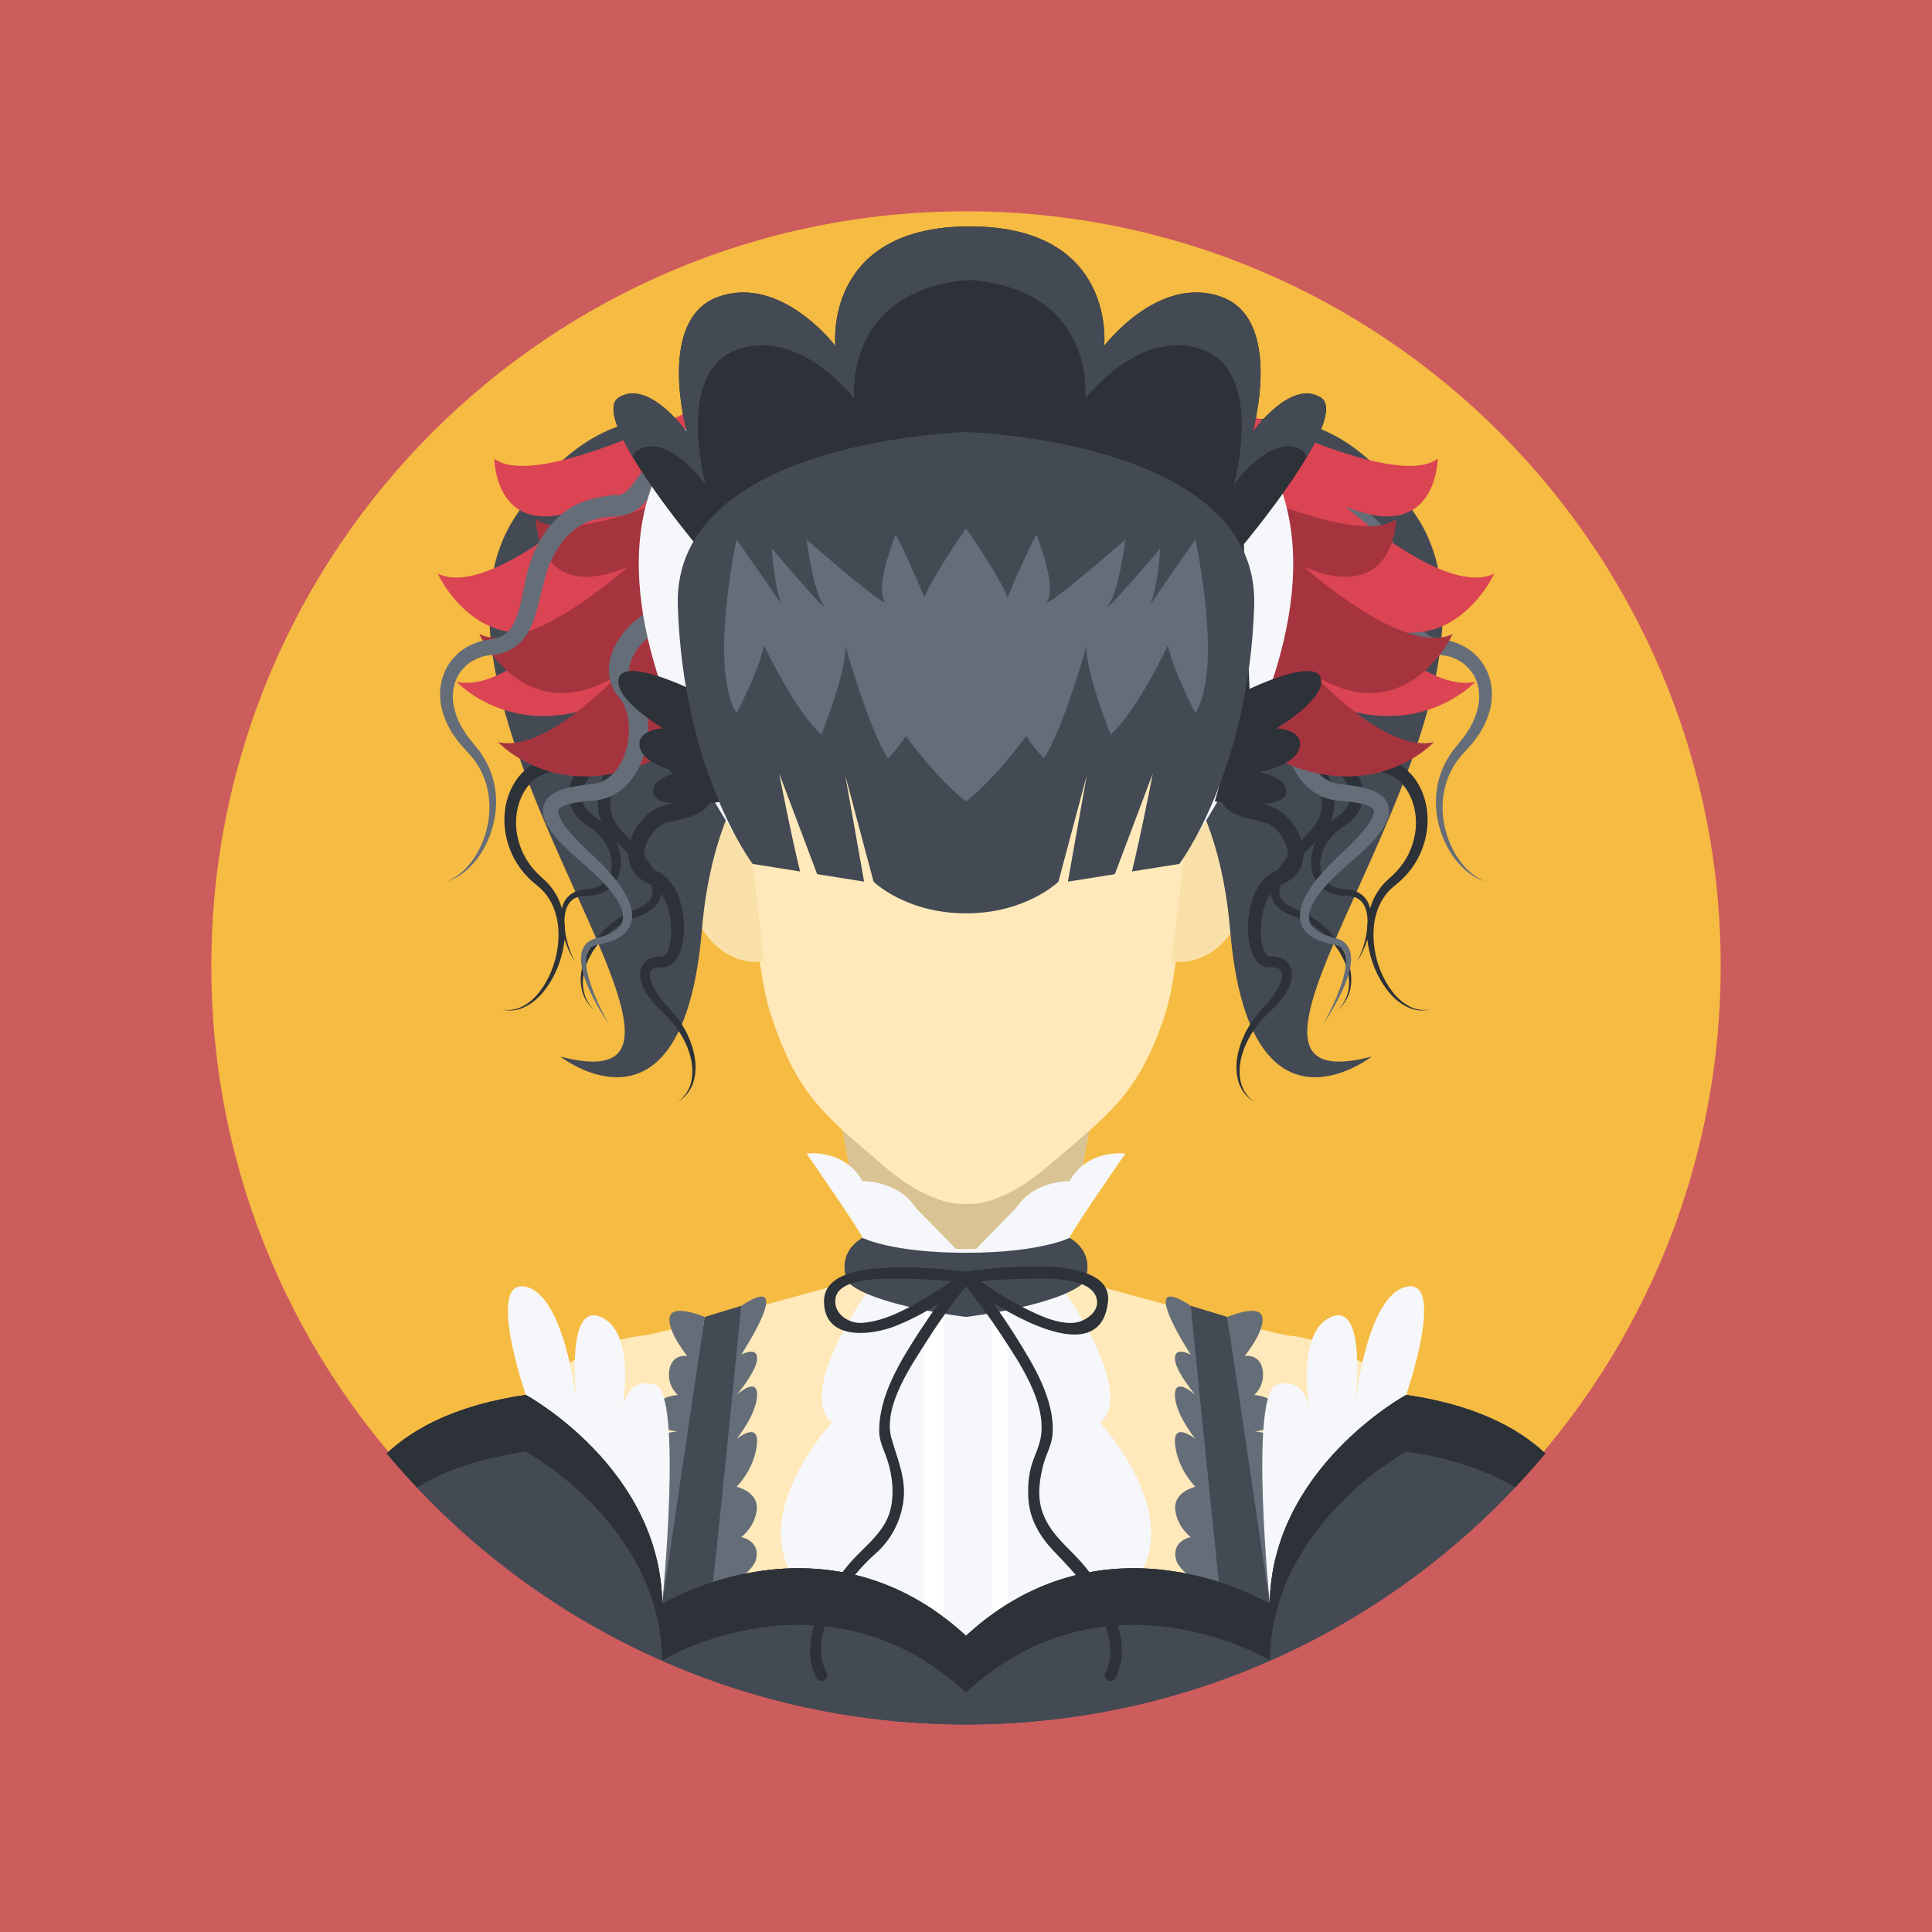<?xml version="1.0" encoding="UTF-8" standalone="no"?>
<!-- Created with Inkscape (http://www.inkscape.org/) -->

<svg
   xmlns:dc="http://purl.org/dc/elements/1.1/"
   xmlns:cc="http://creativecommons.org/ns#"
   xmlns:rdf="http://www.w3.org/1999/02/22-rdf-syntax-ns#"
   xmlns:svg="http://www.w3.org/2000/svg"
   xmlns="http://www.w3.org/2000/svg"
   xmlns:sodipodi="http://sodipodi.sourceforge.net/DTD/sodipodi-0.dtd"
   xmlns:inkscape="http://www.inkscape.org/namespaces/inkscape"
   id="svg2"
   version="1.1"
   inkscape:version="0.48.5 r10040"
   width="640"
   height="640"
   xml:space="preserve"
   sodipodi:docname="33.svg"><rect width="100%" height="100%" fill="#333333" stroke="none"/><defs
     id="defs6"><clipPath
       clipPathUnits="userSpaceOnUse"
       id="clipPath16"><path
         d="M 0,512 512,512 512,0 0,0 0,512 z"
         id="path18" /></clipPath><clipPath
       clipPathUnits="userSpaceOnUse"
       id="clipPath36"><path
         d="M 0,512 512,512 512,0 0,0 0,512 z"
         id="path38" /></clipPath><clipPath
       clipPathUnits="userSpaceOnUse"
       id="clipPath46"><path
         d="M 0,512 512,512 512,0 0,0 0,512 z"
         id="path48" /></clipPath></defs><sodipodi:namedview
     pagecolor="#ffffff"
     bordercolor="#666666"
     borderopacity="1"
     objecttolerance="10"
     gridtolerance="10"
     guidetolerance="10"
     inkscape:pageopacity="0"
     inkscape:pageshadow="2"
     inkscape:window-width="684"
     inkscape:window-height="480"
     id="namedview4"
     showgrid="false"
     inkscape:zoom="0.36875"
     inkscape:cx="320"
     inkscape:cy="320"
     inkscape:window-x="0"
     inkscape:window-y="25"
     inkscape:window-maximized="0"
     inkscape:current-layer="g10" /><g
     id="g10"
     inkscape:groupmode="layer"
     inkscape:label="人物"
     transform="matrix(1.25,0,0,-1.25,0,640)"><g
       id="g12"><g
         id="g14"
         clip-path="url(#clipPath16)"><path
           d="m 512,512 -512,0 0,512 512,0 0,-512 z"
           style="fill:#ffffff;fill-opacity:1;fill-rule:nonzero;stroke:none"
           id="path20" /><path
           d="m 0,512 -512,0 0,512 512,0 0,-512 z"
           style="fill:#ffffff;fill-opacity:1;fill-rule:nonzero;stroke:none"
           id="path22" /><path
           d="m 1024,512 -512,0 0,512 512,0 0,-512 z"
           style="fill:#ffffff;fill-opacity:1;fill-rule:nonzero;stroke:none"
           id="path24" /></g></g><g
       id="g26"
       transform="translate(0,512)"><path
         d="M 0,0 0,-512 0,0 z"
         style="fill:#ffffff;fill-opacity:1;fill-rule:nonzero;stroke:none"
         id="path28" /></g><path
       d="M 0,0 512,0 512,512 0,512 0,0 z"
       style="fill:#cd5c5c;fill-opacity:1;fill-rule:nonzero;stroke:none"
       id="path30" /><g
       id="g32"><g
         id="g34"
         clip-path="url(#clipPath36)"><path
           d="m 1024,0 -512,0 0,512 512,0 0,-512 z"
           style="fill:#ffffff;fill-opacity:1;fill-rule:nonzero;stroke:none"
           id="path40" /></g></g><g
       id="g42"><g
         id="g44"
         clip-path="url(#clipPath46)"><g
           id="g50"
           transform="translate(456,256)"><path
             d="m 0,0 c 0,-110.457 -89.543,-200 -200,-200 -110.457,0 -200,89.543 -200,200 0,110.457 89.543,200 200,200 C -89.543,200 0,110.457 0,0"
             style="fill:#f6bb42;fill-opacity:1;fill-rule:nonzero;stroke:none"
             id="path52" /></g><g
           id="g54"
           transform="translate(372.668,142.333)"><path
             d="m 0,0 c -7.354,6.355 -19.364,14.562 -30.666,15.666 -2.679,0.262 -15.099,3.464 -29.701,7.4 -0.705,0.191 -1.414,0.382 -2.129,0.576 -0.018,0.004 -0.033,0.008 -0.051,0.013 -0.878,0.238 -1.762,0.477 -2.652,0.719 -8.923,2.422 -18.324,5.02 -26.62,7.326 -0.182,0.051 -0.363,0.102 -0.542,0.152 -0.467,0.129 -0.93,0.258 -1.389,0.386 -0.219,0.061 -0.436,0.121 -0.652,0.182 -0.409,0.113 -0.811,0.226 -1.211,0.338 -0.238,0.065 -0.475,0.132 -0.709,0.197 -0.354,0.099 -0.7,0.195 -1.047,0.292 -0.697,0.194 -1.381,0.386 -2.053,0.573 -0.121,0.034 -0.246,0.07 -0.367,0.103 -0.223,0.062 -0.44,0.123 -0.66,0.184 -0.387,0.109 -0.77,0.216 -1.147,0.322 -5.434,1.52 -9.816,2.754 -12.425,3.49 -0.016,0.004 -0.03,0.008 -0.045,0.012 -0.411,0.116 -0.766,0.216 -1.084,0.306 -0.106,0.03 -0.205,0.058 -0.301,0.084 -0.315,0.09 -0.555,0.158 -0.75,0.213 -0.297,0.084 -0.467,0.132 -0.467,0.132 0,0 -0.221,-0.062 -0.602,-0.17 -0.032,-0.009 -0.054,-0.016 -0.089,-0.025 -0.079,-0.023 -0.164,-0.047 -0.256,-0.073 -0.09,-0.025 -0.173,-0.048 -0.276,-0.078 -0.134,-0.038 -0.28,-0.079 -0.435,-0.123 -0.244,-0.069 -0.516,-0.145 -0.811,-0.228 -0.129,-0.036 -0.265,-0.075 -0.404,-0.115 -0.066,-0.018 -0.131,-0.037 -0.199,-0.056 -0.414,-0.116 -0.86,-0.241 -1.346,-0.379 -0.113,-0.031 -0.232,-0.065 -0.352,-0.099 -0.008,-0.002 -0.017,-0.005 -0.027,-0.007 -0.341,-0.096 -0.699,-0.197 -1.071,-0.302 -0.142,-0.039 -0.278,-0.078 -0.423,-0.119 -0.145,-0.04 -0.293,-0.082 -0.441,-0.123 -0.043,-0.013 -0.088,-0.026 -0.133,-0.038 -0.031,-0.009 -0.063,-0.018 -0.095,-0.027 -0.29,-0.082 -0.589,-0.166 -0.893,-0.251 -0.014,-0.005 -0.03,-0.009 -0.043,-0.013 -0.045,-0.012 -0.09,-0.025 -0.136,-0.038 -0.107,-0.029 -0.208,-0.057 -0.316,-0.089 -0.175,-0.048 -0.358,-0.1 -0.539,-0.151 -0.98,-0.275 -2.027,-0.569 -3.133,-0.879 -0.164,-0.046 -0.322,-0.09 -0.488,-0.137 -0.379,-0.106 -0.77,-0.215 -1.163,-0.325 -0.079,-0.022 -0.157,-0.045 -0.236,-0.066 -0.388,-0.109 -0.78,-0.219 -1.179,-0.33 -0.227,-0.064 -0.458,-0.129 -0.689,-0.194 -0.338,-0.093 -0.676,-0.188 -1.022,-0.285 -0.193,-0.054 -0.393,-0.11 -0.59,-0.165 -0.583,-0.163 -1.174,-0.328 -1.775,-0.496 -0.381,-0.106 -0.762,-0.213 -1.15,-0.321 -0.219,-0.061 -0.441,-0.122 -0.661,-0.184 -0.414,-0.115 -0.828,-0.231 -1.248,-0.347 -0.275,-0.078 -0.55,-0.155 -0.828,-0.232 -0.392,-0.109 -0.789,-0.22 -1.188,-0.33 -0.284,-0.079 -0.568,-0.158 -0.856,-0.238 -0.272,-0.076 -0.55,-0.154 -0.825,-0.23 -0.137,-0.038 -0.274,-0.076 -0.412,-0.115 -0.037,-0.01 -0.073,-0.019 -0.109,-0.029 -0.249,-0.07 -0.495,-0.138 -0.747,-0.207 -0.321,-0.09 -0.648,-0.181 -0.973,-0.272 -0.044,-0.011 -0.088,-0.023 -0.132,-0.036 -0.271,-0.075 -0.541,-0.149 -0.812,-0.225 -0.211,-0.059 -0.424,-0.118 -0.637,-0.176 -0.529,-0.148 -1.062,-0.295 -1.598,-0.444 -0.221,-0.06 -0.442,-0.123 -0.664,-0.183 -0.469,-0.13 -0.938,-0.26 -1.41,-0.391 -0.275,-0.076 -0.551,-0.152 -0.828,-0.228 -0.539,-0.15 -1.082,-0.299 -1.625,-0.45 -0.241,-0.066 -0.483,-0.132 -0.725,-0.199 -0.125,-0.035 -0.25,-0.069 -0.376,-0.103 -0.026,-0.008 -0.053,-0.015 -0.079,-0.023 -0.474,-0.131 -0.951,-0.261 -1.428,-0.393 -0.322,-0.088 -0.646,-0.178 -0.968,-0.266 -0.428,-0.118 -0.858,-0.236 -1.286,-0.353 -0.31,-0.086 -0.621,-0.171 -0.932,-0.257 -0.439,-0.12 -0.876,-0.241 -1.314,-0.361 -0.293,-0.08 -0.583,-0.16 -0.874,-0.239 -0.651,-0.179 -1.301,-0.356 -1.95,-0.534 -0.074,-0.02 -0.146,-0.04 -0.221,-0.061 -0.729,-0.199 -1.458,-0.398 -2.185,-0.595 -0.243,-0.067 -0.485,-0.133 -0.729,-0.2 -0.478,-0.129 -0.957,-0.26 -1.433,-0.39 -0.035,-0.009 -0.069,-0.018 -0.104,-0.027 -0.274,-0.076 -0.549,-0.15 -0.822,-0.224 -0.416,-0.113 -0.831,-0.226 -1.245,-0.338 -0.31,-0.084 -0.618,-0.168 -0.927,-0.251 -0.51,-0.138 -1.015,-0.274 -1.52,-0.411 -15.167,-4.097 -28.259,-7.486 -31.019,-7.756 -11.302,-1.104 -23.313,-9.311 -30.666,-15.666 -13.235,-11.44 -10.854,-15.454 -14.641,-28.187 35.133,-30.607 81.055,-49.146 131.309,-49.146 50.254,0 96.176,18.539 131.309,49.146 C 10.854,-15.454 13.235,-11.44 0,0"
             style="fill:#ffe9ba;fill-opacity:1;fill-rule:nonzero;stroke:none"
             id="path56" /></g><g
           id="g58"
           transform="translate(196.448,165.953)"><path
             d="m 0,0 -11.781,-78.953 c 0,0 14.333,6.666 15.667,11.666 1.333,5 -3.886,6 -3.886,6 0,0 3.655,2.666 4.104,7.333 0.448,4.667 -5.34,6.001 -5.34,6.001 0,0 4.607,4.459 5.364,11.062 0.758,6.604 -5.364,1.604 -5.364,1.604 0,0 5.403,6.667 5.429,11.667 0.026,5 -5.429,0 -5.429,0 0,0 5.403,6.332 5.429,9.666 0.026,3.334 -4.193,1 -4.193,1 0,0 14.886,22.767 0,12.954"
             style="fill:#656d78;fill-opacity:1;fill-rule:nonzero;stroke:none"
             id="path60" /></g><g
           id="g62"
           transform="translate(186.75,163)"><path
             d="m 0,0 c 0,0 -8.457,3.603 -9.27,0 -0.813,-3.603 4.635,-10.334 4.635,-10.334 0,0 -3.987,0.666 -4.718,-3.667 -0.73,-4.333 2.23,-6.666 2.23,-6.666 0,0 -7.294,-0.626 -6.294,-5.146 1,-4.521 6.258,-4.521 6.258,-4.521 0,0 -9.611,-0.635 -7.434,-6.317 2.176,-5.683 5.306,-5.351 5.306,-5.351 0,0 -7.125,-0.332 -5.627,-5.999 1.497,-5.667 5.644,-7.333 5.644,-7.333 0,0 -8.813,6.667 -9.147,-3 -0.333,-9.667 7.167,-23.667 7.167,-23.667 L 0,0 z"
             style="fill:#656d78;fill-opacity:1;fill-rule:nonzero;stroke:none"
             id="path64" /></g><g
           id="g66"
           transform="translate(315.552,165.953)"><path
             d="m 0,0 11.781,-78.953 c 0,0 -14.333,6.666 -15.667,11.666 -1.333,5 3.886,6 3.886,6 0,0 -3.655,2.666 -4.104,7.333 -0.448,4.667 5.34,6.001 5.34,6.001 0,0 -4.607,4.459 -5.364,11.062 -0.758,6.604 5.364,1.604 5.364,1.604 0,0 -5.403,6.667 -5.429,11.667 -0.026,5 5.429,0 5.429,0 0,0 -5.403,6.332 -5.429,9.666 -0.026,3.334 4.193,1 4.193,1 0,0 -14.886,22.767 0,12.954"
             style="fill:#656d78;fill-opacity:1;fill-rule:nonzero;stroke:none"
             id="path68" /></g><g
           id="g70"
           transform="translate(325.25,163)"><path
             d="m 0,0 c 0,0 8.457,3.603 9.27,0 0.813,-3.603 -4.635,-10.334 -4.635,-10.334 0,0 3.987,0.666 4.718,-3.667 0.73,-4.333 -2.23,-6.666 -2.23,-6.666 0,0 7.294,-0.626 6.294,-5.146 -1,-4.521 -6.258,-4.521 -6.258,-4.521 0,0 9.611,-0.635 7.434,-6.317 -2.176,-5.683 -5.306,-5.351 -5.306,-5.351 0,0 7.125,-0.332 5.627,-5.999 -1.497,-5.667 -5.644,-7.333 -5.644,-7.333 0,0 8.813,6.667 9.147,-3 0.333,-9.667 -7.167,-23.667 -7.167,-23.667 L 0,0 z"
             style="fill:#656d78;fill-opacity:1;fill-rule:nonzero;stroke:none"
             id="path72" /></g><g
           id="g74"
           transform="translate(139.332,142.333)"><path
             d="m 0,0 c 0,0 -10.668,31 0,28.667 10.668,-2.333 13.668,-32 13.668,-32 0,0 -3.667,27.843 6,24.088 9.667,-3.755 6,-24.088 6,-24.088 0,0 1.334,8.333 8.667,6 7.333,-2.333 1.833,-58 1.833,-58 l -32.167,28 L 0,0 z"
             style="fill:#f5f7fa;fill-opacity:1;fill-rule:nonzero;stroke:none"
             id="path76" /></g><g
           id="g78"
           transform="translate(372.668,142.333)"><path
             d="m 0,0 c 0,0 10.668,31 0,28.667 -10.668,-2.333 -13.668,-32 -13.668,-32 0,0 3.667,27.843 -6,24.088 -9.667,-3.755 -6,-24.088 -6,-24.088 0,0 -1.334,8.333 -8.667,6 -7.333,-2.333 -1.833,-58 -1.833,-58 l 32.167,28 L 0,0 z"
             style="fill:#f5f7fa;fill-opacity:1;fill-rule:nonzero;stroke:none"
             id="path80" /></g><g
           id="g82"
           transform="translate(186.75,163)"><path
             d="m 0,0 -11.25,-76 c 0,0 12.716,1.91 13,2 0.284,0.09 7.948,76.953 7.948,76.953 L 0,0 z"
             style="fill:#434a54;fill-opacity:1;fill-rule:nonzero;stroke:none"
             id="path84" /></g><g
           id="g86"
           transform="translate(325.25,163)"><path
             d="m 0,0 11.25,-76 c 0,0 -12.716,1.91 -13,2 -0.284,0.09 -7.948,76.953 -7.948,76.953 L 0,0 z"
             style="fill:#434a54;fill-opacity:1;fill-rule:nonzero;stroke:none"
             id="path88" /></g><g
           id="g90"
           transform="translate(256,259)"><path
             d="m 0,0 -42.25,5.5 16.307,-88.734 c 0,0 3.666,-30.766 25.943,-30.766 22.277,0 25.943,30.766 25.943,30.766 L 42.25,5.5 0,0 z"
             style="fill:#f9e0a8;fill-opacity:1;fill-rule:nonzero;stroke:none"
             id="path92" /></g><g
           id="g94"
           transform="translate(290,249.5)"><path
             d="m 0,0 -69.525,-21.592 7.086,-38.555 c 10.66,-13.146 26.918,-25.187 50.957,-26.265 2.709,6.691 3.425,12.678 3.425,12.678 L 4.07,-7.744 C 1.686,-2.947 0,0 0,0"
             style="fill:#d9c392;fill-opacity:1;fill-rule:nonzero;stroke:none"
             id="path96" /></g><g
           id="g98"
           transform="translate(281.815,174.887)"><path
             d="M 0,0 C -0.018,-0.112 -0.039,-0.242 -0.062,-0.373 -0.039,-0.238 -0.018,-0.114 0,0"
             style="fill:#d9c392;fill-opacity:1;fill-rule:nonzero;stroke:none"
             id="path100" /></g><g
           id="g102"
           transform="translate(281.889,175.37)"><path
             d="M 0,0 C -0.014,-0.1 -0.033,-0.224 -0.055,-0.358 -0.033,-0.22 -0.015,-0.101 0,0"
             style="fill:#d9c392;fill-opacity:1;fill-rule:nonzero;stroke:none"
             id="path104" /></g><g
           id="g106"
           transform="translate(281.943,175.766)"><path
             d="M 0,0 C 0,0 -0.004,-0.034 -0.012,-0.09 -0.004,-0.035 0,0 0,0"
             style="fill:#d9c392;fill-opacity:1;fill-rule:nonzero;stroke:none"
             id="path108" /></g><g
           id="g110"
           transform="translate(281.93,175.66)"><path
             d="M 0,0 C -0.008,-0.059 -0.02,-0.145 -0.035,-0.252 -0.02,-0.145 -0.008,-0.058 0,0"
             style="fill:#d9c392;fill-opacity:1;fill-rule:nonzero;stroke:none"
             id="path112" /></g><g
           id="g114"
           transform="translate(291.525,134.999)"><path
             d="m 0,0 c 9.525,7.667 -9.025,34.249 -9.025,34.249 l -0.5,11.752 -0.098,0 1.556,2.964 c 0.253,1.422 14.792,22.33 14.792,22.33 0,0 -10.001,1.373 -14.792,-7.294 0,0 -9.459,0.204 -14.125,-7.064 l -10.698,-10.936 -5.271,0 -10.697,10.936 c -4.667,7.268 -14.125,7.064 -14.125,7.064 -4.792,8.667 -14.792,7.294 -14.792,7.294 0,0 14.538,-20.908 14.792,-22.33 l 1.555,-2.964 -0.097,0 -0.5,-11.752 c 0,0 -18.551,-26.582 -9.026,-34.249 0,0 -25.308,-27.333 -6.724,-45 6.035,-5.737 11.551,-7.113 16.25,-6.358 l 0,-15.641 52,0 0,15.641 C -4.827,-52.113 0.689,-50.737 6.725,-45 25.308,-27.333 0,0 0,0"
             style="fill:#f5f7fa;fill-opacity:1;fill-rule:nonzero;stroke:none"
             id="path116" /></g><path
           d="m 245,71 5,0 0,100 -5,0 0,-100 z"
           style="fill:#ffffff;fill-opacity:1;fill-rule:nonzero;stroke:none"
           id="path118" /><path
           d="m 263,71 4,0 0,100 -4,0 0,-100 z"
           style="fill:#ffffff;fill-opacity:1;fill-rule:nonzero;stroke:none"
           id="path120" /><g
           id="g122"
           transform="translate(283.458,183.964)"><path
             d="m 0,0 c 0,0 -7.708,-3.964 -27.458,-3.964 -19.75,0 -27.458,3.964 -27.458,3.964 -7.458,-4.536 -3.88,-11.731 -3.88,-11.731 6.412,-6.268 31.338,-9.233 31.338,-9.233 0,0 24.926,2.965 31.338,9.233 0,0 3.578,7.195 -3.88,11.731"
             style="fill:#434a54;fill-opacity:1;fill-rule:nonzero;stroke:none"
             id="path124" /></g><g
           id="g126"
           transform="translate(372.668,142.333)"><path
             d="m 0,0 c 0,0 -35.668,-19.333 -36.168,-55.333 0,0 -43,26 -80.5,-8.5 -37.5,34.5 -80.5,8.5 -80.5,8.5 -0.5,36 -36.168,55.333 -36.168,55.333 -17.277,-2.535 -29.029,-8.188 -36.848,-15.515 36.688,-43.89 91.837,-71.818 153.516,-71.818 61.679,0 116.828,27.928 153.516,71.818 C 29.029,-8.188 17.277,-2.535 0,0"
             style="fill:#434a54;fill-opacity:1;fill-rule:nonzero;stroke:none"
             id="path128" /></g><g
           id="g130"
           transform="translate(372.668,142.333)"><path
             d="m 0,0 c 0,0 -35.668,-19.333 -36.168,-55.333 0,0 -43,26 -80.5,-8.5 -37.5,34.5 -80.5,8.5 -80.5,8.5 -0.5,36 -36.168,55.333 -36.168,55.333 -17.277,-2.535 -29.029,-8.188 -36.848,-15.515 36.688,-43.89 91.837,-71.818 153.516,-71.818 61.679,0 116.828,27.928 153.516,71.818 C 29.029,-8.188 17.277,-2.535 0,0"
             style="fill:#434a54;fill-opacity:1;fill-rule:nonzero;stroke:none"
             id="path132" /></g><g
           id="g134"
           transform="translate(139.332,127.333)"><path
             d="m 0,0 c 0,0 35.668,-19.333 36.168,-55.333 0,0 43,26 80.5,-8.5 37.5,34.5 80.5,8.5 80.5,8.5 0.5,36 36.168,55.333 36.168,55.333 12.177,-1.787 21.6,-5.128 28.845,-9.507 2.753,2.919 5.428,5.912 8.003,8.992 -7.819,7.327 -19.571,12.98 -36.848,15.515 0,0 -35.668,-19.333 -36.168,-55.333 0,0 -43,26 -80.5,-8.5 -37.5,34.5 -80.5,8.5 -80.5,8.5 C 35.668,-4.333 0,15 0,15 -17.277,12.465 -29.029,6.812 -36.848,-0.515 c 2.575,-3.08 5.25,-6.073 8.003,-8.992 C -21.6,-5.128 -12.177,-1.787 0,0"
             style="fill:#2d3138;fill-opacity:1;fill-rule:nonzero;stroke:none"
             id="path136" /></g><g
           id="g138"
           transform="translate(228.364,161.428)"><path
             d="m 0,0 c -3.667,-0.211 -7.762,2.635 -6.902,6.736 1.213,5.788 15.161,4.979 19.24,4.941 3.528,-0.032 7.781,-0.297 11.408,-0.66 C 20.065,8.401 15.787,5.786 11.791,3.74 8.143,1.874 4.133,0.236 0,0 M 62.174,6.736 C 63.406,3.006 59.11,0.176 56.017,-0.002 51.723,-0.25 47.218,1.896 43.481,3.74 39.47,5.721 35.19,8.38 31.52,11.01 c 3.628,0.355 7.88,0.605 11.414,0.667 4.625,0.081 17.32,0.869 19.24,-4.941 m -2.876,-71.468 c -4.228,5.214 -9.704,8.625 -11.666,15.416 -1.099,3.806 -0.476,7.892 0.473,11.644 0.689,2.725 2.245,5.215 2.464,8.05 0.714,9.205 -5.097,18.566 -9.771,26.034 -1.905,3.043 -3.935,6.031 -6.062,8.947 11.379,-7.071 28.867,-14.932 30.532,0.231 1.411,12.865 -29.134,9.119 -37.33,8.007 -0.101,0.02 -0.202,0.024 -0.302,0.016 -0.105,0.008 -0.211,0.002 -0.317,-0.021 C 20.647,14.475 13.864,14.87 7.142,14.603 1.419,14.374 -10.074,13.576 -9.996,5.59 -9.896,-4.685 2.225,-3.418 8.637,-0.951 12.701,0.611 16.619,2.707 20.356,5.079 18.518,2.534 16.749,-0.061 15.047,-2.688 10.161,-10.232 4.454,-19.55 4.644,-28.874 c 0.041,-1.989 0.739,-3.747 1.465,-5.571 1.72,-4.32 2.504,-9.033 1.799,-13.647 -1.082,-7.085 -6.861,-10.685 -11.168,-15.695 -6.299,-7.325 -13.903,-20.729 -8.65,-30.398 0.924,-1.7 3.514,-0.186 2.591,1.514 -5.579,10.27 5.692,25.14 12.999,31.545 3.996,3.503 6.517,8.28 7.314,13.499 0.933,6.106 -1.459,11.28 -3.097,16.981 -2.439,8.49 5.473,19.746 9.74,26.443 3.055,4.797 6.405,9.459 9.998,13.879 3.368,-4.155 6.488,-8.528 9.425,-12.991 4.758,-7.233 11.744,-17.493 10.461,-26.632 -0.404,-2.878 -1.983,-5.642 -2.7,-8.475 -0.726,-2.871 -0.856,-5.871 -0.597,-8.806 0.444,-5.03 3.039,-9.409 6.44,-13.007 4.27,-4.52 8.194,-8.383 11.228,-13.955 2.835,-5.206 5.787,-12.796 2.698,-18.481 -0.923,-1.7 1.667,-3.214 2.591,-1.514 5.09,9.37 -1.965,22.154 -7.883,29.453"
             style="fill:#2d3138;fill-opacity:1;fill-rule:nonzero;stroke:none"
             id="path140" /></g><g
           id="g142"
           transform="translate(256,358)"><path
             d="m 0,0 -63,0 c 0,0 4.785,-94.465 11,-114 7,-22.001 14.237,-27.287 30.226,-41 C -8.366,-166.5 0,-165 0,-165 c 0,0 8.366,-1.5 21.774,10 C 37.763,-141.287 46,-136.001 53,-114 59.215,-94.465 63,0 63,0 L 0,0 z"
             style="fill:#ffe9ba;fill-opacity:1;fill-rule:nonzero;stroke:none"
             id="path144" /></g><g
           id="g146"
           transform="translate(197.75,297.5)"><path
             d="m 0,0 c 0,0 -22.743,10.911 -17.273,-16.638 5.467,-27.55 22.017,-23.583 22.017,-23.583 L 0,0 z"
             style="fill:#f9e0a8;fill-opacity:1;fill-rule:nonzero;stroke:none"
             id="path148" /></g><g
           id="g150"
           transform="translate(315.25,297.5)"><path
             d="M 0,0 C 0,0 22.743,10.911 17.273,-16.638 11.806,-44.188 -4.744,-40.221 -4.744,-40.221 L 0,0 z"
             style="fill:#f9e0a8;fill-opacity:1;fill-rule:nonzero;stroke:none"
             id="path152" /></g><g
           id="g154"
           transform="translate(208.475,387)"><path
             d="m 0,0 c 0,0 -38.975,38.5 -71.975,-12 -33,-50.5 67.5,-157.5 12,-143 0,0 32.5,-25.5 37.5,33.5 5,59 43.5,64 43.5,64 L 0,0 z"
             style="fill:#434a54;fill-opacity:1;fill-rule:nonzero;stroke:none"
             id="path156" /></g><g
           id="g158"
           transform="translate(192.621,326.467)"><path
             d="m 0,0 c -0.131,-1.46 -0.406,-2.926 -0.862,-3.83 -0.23,-0.441 -0.438,-0.597 -0.492,-0.62 -0.032,0.008 -0.05,0 -0.073,-0.025 -0.048,0.011 -0.09,0.007 -0.135,-0.013 l -0.675,-0.021 -0.759,-0.053 c -1.93,-0.191 -3.723,-0.633 -5.475,-1.326 -0.156,-0.062 -0.309,-0.136 -0.465,-0.203 0.041,0.036 0.086,0.068 0.127,0.105 1.48,1.345 2.772,3.066 3.496,5.064 0.769,1.984 0.885,4.139 0.655,6.123 -0.238,1.998 -0.836,3.857 -1.58,5.589 -0.026,0.06 -0.054,0.116 -0.08,0.176 0.156,0.038 0.312,0.077 0.468,0.112 1.675,0.373 3.442,0.647 5.18,0.829 C -0.309,9.492 -0.05,7.019 0.061,4.612 0.125,3.045 0.125,1.485 0,0 m -9.708,-24.125 c 0.419,-0.477 0.722,-0.995 0.778,-1.201 0.006,-0.02 0.004,-0.013 0.007,-0.023 -0.003,-0.002 -10e-4,-0.001 -0.003,-0.004 -0.173,-0.192 -0.692,-0.527 -1.309,-0.778 -0.618,-0.264 -1.327,-0.496 -2.062,-0.706 -0.737,-0.21 -1.506,-0.4 -2.289,-0.584 l -1.186,-0.272 -0.299,-0.068 -0.397,-0.103 c -0.199,-0.056 -0.374,-0.095 -0.684,-0.209 -2.126,-0.743 -3.644,-1.941 -4.994,-3.348 -1.322,-1.406 -2.344,-3.041 -3.067,-4.838 -0.117,-0.305 -0.222,-0.62 -0.32,-0.937 -0.065,0.071 -0.128,0.144 -0.193,0.216 l -1.751,1.923 -0.875,0.958 c -0.296,0.322 -0.488,0.591 -0.741,0.885 -0.898,1.191 -1.449,2.569 -1.682,4.022 -0.224,1.46 -0.08,2.993 0.262,4.502 0.612,2.5 1.821,4.919 3.37,7.09 0.264,-0.041 0.546,-0.076 0.777,-0.093 0.846,-0.053 1.694,0.005 2.505,0.171 3.278,0.699 5.766,2.779 7.593,5.089 0.75,0.958 1.397,1.986 1.946,3.063 0.207,0.087 0.415,0.167 0.621,0.259 0.028,0.012 0.055,0.028 0.084,0.041 -0.696,-0.673 -1.355,-1.467 -1.859,-2.452 -0.545,-1.056 -0.869,-2.374 -0.763,-3.664 0.1,-1.286 0.559,-2.459 1.14,-3.39 0.585,-0.937 1.266,-1.716 1.975,-2.391 1.499,-1.34 2.548,-2.1 3.416,-3.158 m -21.346,-22.273 c -0.425,-1.043 -1.209,-1.858 -2.098,-2.54 l -0.75,-0.404 c -0.126,-0.064 -0.248,-0.149 -0.377,-0.198 l -0.394,-0.121 -0.788,-0.263 c -0.309,-0.055 -0.645,-0.086 -0.966,-0.129 l -0.921,-0.111 c -0.355,-0.035 -0.708,-0.044 -1.064,-0.122 -0.71,-0.095 -1.414,-0.347 -2.084,-0.653 -0.66,-0.344 -1.267,-0.797 -1.769,-1.348 -0.493,-0.559 -0.859,-1.201 -1.13,-1.863 -0.136,-0.346 -0.243,-0.697 -0.329,-1.049 -0.124,0.42 -0.252,0.838 -0.406,1.252 -0.755,2.013 -1.905,3.912 -3.406,5.501 -0.374,0.396 -0.787,0.755 -1.182,1.133 l -1.1,1.01 c -0.366,0.343 -0.651,0.678 -0.983,1.011 -0.319,0.339 -0.615,0.725 -0.924,1.083 -2.388,2.971 -3.804,6.647 -4.091,10.383 -0.284,3.723 0.616,7.555 2.691,10.472 1.045,1.436 2.353,2.664 3.895,3.418 0.751,0.417 1.583,0.651 2.41,0.867 0.428,0.051 0.841,0.173 1.279,0.181 l 1.516,0.12 1.514,0.137 c 0.53,0.069 1.16,0.239 1.736,0.365 l 0.88,0.213 c 0.28,0.095 0.546,0.213 0.82,0.32 0.088,0.039 0.179,0.072 0.269,0.108 -0.347,-0.396 -0.679,-0.804 -0.979,-1.24 -0.854,-1.245 -1.543,-2.645 -1.868,-4.195 -0.339,-1.534 -0.323,-3.221 0.21,-4.761 0.506,-1.545 1.443,-2.891 2.547,-3.928 0.289,-0.265 0.602,-0.519 0.905,-0.772 0.288,-0.221 0.542,-0.383 0.815,-0.579 l 1.534,-1.095 c 1.893,-1.469 3.463,-3.354 4.385,-5.52 0.866,-2.154 1.1,-4.628 0.203,-6.683 m -2.945,16.65 c 0.177,-0.918 0.468,-1.819 0.849,-2.68 -0.2,0.185 -0.399,0.369 -0.605,0.545 l -1.604,1.263 c -0.251,0.196 -0.538,0.403 -0.76,0.593 l -0.559,0.533 c -0.764,0.791 -1.306,1.699 -1.572,2.658 -0.555,1.91 0.08,4.103 1.412,5.867 1.307,1.772 3.28,3.163 5.298,3.676 0.101,0.025 0.202,0.039 0.303,0.061 -1.19,-2.071 -2.115,-4.309 -2.642,-6.713 -0.38,-1.867 -0.486,-3.847 -0.12,-5.803 m -2.122,34.107 -1.309,1.118 -1.133,0.946 c -0.499,0.503 -1.093,1.118 -1.556,1.836 -0.47,0.706 -0.89,1.46 -1.212,2.275 -1.339,3.236 -1.551,7.079 -0.813,10.583 0.372,1.755 1.016,3.426 1.905,4.828 0.903,1.377 2.049,2.469 3.332,2.89 0.156,0.071 0.321,0.108 0.486,0.143 0.164,0.039 0.325,0.089 0.498,0.093 0.261,0.036 0.899,0.087 1.369,0.116 0.498,0.033 1.002,0.066 1.598,0.151 0.571,0.073 1.144,0.135 1.706,0.265 0.563,0.109 1.127,0.223 1.704,0.415 0.287,0.088 0.573,0.164 0.859,0.268 l 0.858,0.357 c 0.577,0.211 1.115,0.578 1.666,0.877 0.508,0.364 1.052,0.716 1.501,1.137 1.87,1.666 3.097,3.587 4.183,5.394 1.077,1.824 2.033,3.621 3.001,5.4 l 0.723,1.327 0.312,0.569 0.394,0.65 c 0.142,0.253 0.237,0.344 0.342,0.487 0.111,0.135 0.182,0.276 0.324,0.412 l 0.376,0.42 0.403,0.36 c 1.09,0.908 2.379,1.297 3.926,1.236 1.972,-0.085 4.155,-0.915 6.192,-2.063 -0.332,-0.188 -0.663,-0.377 -0.997,-0.575 -1.57,-0.932 -3.091,-1.961 -4.543,-3.109 -2.883,-2.294 -5.604,-5.068 -7.361,-8.673 -0.869,-1.792 -1.451,-3.792 -1.597,-5.84 -0.158,-2.048 0.145,-4.103 0.734,-6.002 0.583,-1.916 1.53,-3.61 2.527,-5.229 l 0.815,-1.153 0.766,-1.063 0.77,-1.044 c 0.115,-0.157 0.216,-0.308 0.316,-0.458 -0.667,-0.333 -1.33,-0.719 -1.984,-1.193 -0.66,-0.483 -1.309,-1.052 -1.888,-1.776 -0.565,-0.725 -1.083,-1.595 -1.327,-2.59 -0.159,-0.488 -0.186,-0.993 -0.233,-1.494 0.004,-0.497 0.016,-0.963 0.107,-1.469 0.051,-0.255 0.11,-0.509 0.173,-0.761 0.03,-0.114 0.068,-0.277 0.096,-0.35 l 0.086,-0.23 0.38,-0.996 c 0.825,-1.972 1.015,-4.23 0.63,-6.446 -0.159,-0.933 -0.438,-1.852 -0.786,-2.746 -0.7,-0.244 -1.413,-0.461 -2.13,-0.643 l -0.247,-0.065 -0.155,-0.047 -0.311,-0.094 c -0.09,-0.024 -0.217,-0.069 -0.369,-0.129 l -0.421,-0.168 c -0.301,-0.115 -0.502,-0.232 -0.739,-0.349 -0.235,-0.114 -0.455,-0.238 -0.666,-0.369 -0.868,-0.508 -1.64,-1.085 -2.365,-1.698 -1.211,-1.017 -2.28,-2.139 -3.259,-3.328 -1.413,0.197 -2.824,0.057 -4.104,-0.317 -0.411,-0.116 -0.806,-0.258 -1.193,-0.416 0.515,0.641 0.97,1.331 1.339,2.066 1.109,2.2 1.462,4.723 1.154,7.098 -0.112,0.586 -0.166,1.194 -0.342,1.76 l -0.556,1.693 c -0.5,1.065 -1,2.139 -1.705,3.071 l -0.497,0.721 c -0.18,0.227 -0.38,0.435 -0.571,0.654 -0.393,0.422 -0.76,0.879 -1.182,1.267 m 27.094,0.296 c 0.433,-2.889 -0.488,-5.536 -2.65,-7.517 -0.251,-0.236 -0.517,-0.459 -0.792,-0.676 0.381,2.671 0.152,5.501 -0.874,8.106 l -0.103,0.272 -0.027,0.067 -0.012,0.034 c -0.017,0.041 0.095,-0.242 0.043,-0.108 l -0.04,0.116 -0.163,0.463 -0.081,0.232 c -0.029,0.081 -0.009,0.083 -0.018,0.127 -0.004,0.068 -0.014,0.133 -0.03,0.2 -0.023,0.134 -0.016,0.33 -0.024,0.482 0.038,0.148 0.018,0.305 0.087,0.438 0.131,0.546 0.662,1.16 1.467,1.733 0.484,0.342 1.04,0.646 1.636,0.923 0.774,-1.611 1.35,-3.265 1.581,-4.892 M 3.779,14.998 3.389,17.117 1.262,16.976 c -2.821,-0.188 -5.457,-0.562 -8.186,-1.18 -0.583,-0.135 -1.166,-0.29 -1.749,-0.454 -0.075,0.117 -0.145,0.234 -0.221,0.351 -0.252,0.384 -0.511,0.803 -0.762,1.157 l -0.753,1.056 -0.402,0.565 -0.333,0.488 -0.669,0.975 c -0.786,1.336 -1.522,2.698 -1.918,4.113 -0.839,2.817 -0.64,5.701 0.679,8.336 1.29,2.642 3.514,4.974 6.037,6.949 1.266,0.991 2.622,1.898 4.03,2.726 1.387,0.815 2.913,1.609 4.294,2.193 l 3.779,1.599 -3.117,2.564 c -0.95,0.781 -1.794,1.366 -2.739,1.975 -0.929,0.593 -1.894,1.14 -2.907,1.629 -2.021,0.964 -4.253,1.748 -6.775,1.88 -1.254,0.063 -2.583,-0.068 -3.864,-0.479 -1.283,-0.403 -2.489,-1.088 -3.494,-1.936 l -0.724,-0.66 -0.639,-0.712 c -0.216,-0.224 -0.409,-0.521 -0.608,-0.787 -0.192,-0.267 -0.415,-0.572 -0.517,-0.764 l -0.391,-0.653 -0.148,-0.259 -0.091,-0.168 -0.181,-0.336 -0.724,-1.347 c -0.96,-1.786 -1.901,-3.573 -2.877,-5.243 -0.976,-1.668 -2.004,-3.186 -3.172,-4.225 -1.141,-1.057 -2.576,-1.608 -4.312,-1.968 -0.426,-0.105 -0.863,-0.149 -1.296,-0.209 -0.406,-0.069 -0.914,-0.107 -1.427,-0.143 -0.541,-0.04 -0.914,-0.063 -1.659,-0.155 -0.335,-0.027 -0.663,-0.11 -0.992,-0.191 -0.33,-0.076 -0.656,-0.163 -0.968,-0.292 -2.591,-0.911 -4.462,-2.863 -5.746,-4.857 -1.262,-2.042 -2.026,-4.237 -2.465,-6.452 -0.84,-4.421 -0.547,-9.034 1.264,-13.29 0.444,-1.062 1.023,-2.085 1.693,-3.051 0.664,-0.972 1.466,-1.842 2.443,-2.725 l 2.236,-1.82 c 0.328,-0.29 0.595,-0.633 0.901,-0.944 0.145,-0.16 0.304,-0.312 0.442,-0.478 l 0.367,-0.529 c 2.099,-2.734 2.665,-6.456 1.32,-9.34 -0.679,-1.428 -1.786,-2.677 -3.27,-3.477 -0.345,-0.232 -0.772,-0.35 -1.152,-0.539 -0.196,-0.083 -0.39,-0.182 -0.586,-0.256 l -0.596,-0.152 c -0.412,-0.096 -0.753,-0.238 -1.224,-0.316 l -1.51,-0.175 -0.644,-0.077 -0.867,-0.083 c -0.578,-0.036 -1.148,-0.197 -1.72,-0.295 -1.125,-0.311 -2.248,-0.681 -3.265,-1.268 -2.076,-1.096 -3.769,-2.777 -5.046,-4.644 -2.517,-3.808 -3.332,-8.393 -2.862,-12.71 0.488,-4.332 2.288,-8.486 5.103,-11.745 0.365,-0.396 0.704,-0.804 1.093,-1.19 0.393,-0.374 0.794,-0.788 1.186,-1.119 l 1.187,-0.992 c 0.348,-0.31 0.719,-0.599 1.055,-0.923 1.346,-1.301 2.416,-2.888 3.165,-4.636 1.511,-3.512 1.733,-7.567 1.106,-11.442 -0.64,-3.882 -2.121,-7.697 -4.51,-10.876 -1.186,-1.588 -2.638,-3.006 -4.383,-3.97 -1.723,-1.006 -3.803,-1.365 -5.802,-0.967 1.951,-0.532 4.138,-0.319 5.985,0.606 1.875,0.881 3.491,2.251 4.827,3.826 2.666,3.172 4.429,7.044 5.333,11.103 0.215,0.989 0.373,1.996 0.472,3.014 0.679,-2.117 1.589,-4.151 2.834,-5.968 -1.294,2.279 -2.096,4.797 -2.563,7.332 -0.066,0.398 -0.121,0.802 -0.169,1.206 -0.009,0.772 -0.046,1.543 -0.136,2.313 0.014,1.373 0.222,2.709 0.776,3.89 0.263,0.531 0.59,1.016 0.994,1.414 0.414,0.388 0.89,0.693 1.408,0.92 0.537,0.192 1.087,0.361 1.681,0.404 0.288,0.05 0.594,0.036 0.89,0.05 0.435,0.014 0.684,0.042 1.034,0.062 0.329,0.025 0.649,0.035 0.985,0.072 l 1.102,0.266 0.552,0.144 c 0.178,0.057 0.338,0.147 0.508,0.221 l 1.005,0.475 c 1.243,0.811 2.375,1.894 3.037,3.261 1.372,2.71 1.222,5.889 0.26,8.585 -0.184,0.498 -0.402,0.977 -0.637,1.448 l 1.604,-1.639 c 0.59,-0.607 1.177,-1.216 1.754,-1.829 0.006,-0.465 0.04,-0.937 0.116,-1.413 0.167,-1.053 0.541,-2.118 1.133,-3.058 0.586,-0.944 1.375,-1.742 2.235,-2.353 0.427,-0.323 0.883,-0.557 1.334,-0.803 l 1.186,-0.522 c 0.007,-0.003 0.011,-0.005 0.018,-0.008 0.241,-0.626 0.398,-1.249 0.41,-1.851 0.057,-1.327 -0.73,-2.51 -2.029,-3.389 -1.243,-0.931 -2.848,-1.398 -4.496,-2.201 -3.263,-1.58 -6.071,-3.903 -8.28,-6.693 -2.186,-2.784 -3.825,-6.091 -4.21,-9.636 -0.166,-1.761 -0.022,-3.574 0.602,-5.225 0.581,-1.668 1.662,-3.11 2.945,-4.261 -1.205,1.236 -2.163,2.724 -2.615,4.369 -0.494,1.632 -0.511,3.366 -0.243,5.024 0.58,3.336 2.292,6.391 4.509,8.906 2.233,2.508 5.005,4.552 8.034,5.86 1.478,0.656 3.287,1.083 4.899,2.153 0.806,0.508 1.594,1.159 2.194,2.038 0.523,0.748 0.848,1.671 0.94,2.591 1.239,-1.745 2.009,-4.079 2.382,-6.401 0.247,-1.502 0.31,-3.042 0.247,-4.556 -0.082,-1.501 -0.333,-3.02 -0.859,-4.248 -0.26,-0.595 -0.617,-1.108 -0.912,-1.3 -0.149,-0.072 -0.25,-0.161 -0.397,-0.144 -0.357,-0.026 -0.787,-0.008 -1.223,-0.032 -1.143,-0.107 -2.178,-0.409 -3.136,-1.126 -0.972,-0.723 -1.522,-1.939 -1.637,-3.008 -0.226,-2.213 0.639,-3.948 1.522,-5.471 0.924,-1.525 2.067,-2.816 3.237,-4.057 l 1.782,-1.737 c 0.595,-0.579 1.18,-1.157 1.661,-1.751 1.048,-1.154 1.942,-2.511 2.781,-3.861 0.764,-1.397 1.504,-2.832 1.961,-4.366 0.289,-0.752 0.412,-1.542 0.613,-2.32 0.091,-0.791 0.255,-1.584 0.234,-2.383 0.051,-1.592 -0.145,-3.227 -0.811,-4.698 -0.637,-1.478 -1.692,-2.778 -3.036,-3.745 1.417,0.846 2.619,2.076 3.414,3.563 0.824,1.478 1.196,3.183 1.264,4.869 0.08,0.85 -0.029,1.691 -0.07,2.541 -0.15,0.83 -0.227,1.684 -0.472,2.495 -0.372,1.66 -1.04,3.227 -1.75,4.769 -0.796,1.504 -1.648,2.959 -2.734,4.317 -0.523,0.715 -1.076,1.325 -1.628,1.93 l -1.655,1.812 c -1.018,1.214 -1.995,2.468 -2.703,3.813 -0.693,1.316 -1.201,2.801 -0.986,3.903 0.102,0.539 0.307,0.937 0.692,1.189 0.381,0.26 0.982,0.403 1.475,0.445 0.385,0.006 0.781,-0.033 1.246,-0.025 0.686,-0.034 1.376,0.224 1.939,0.541 1.112,0.696 1.678,1.637 2.133,2.507 0.851,1.775 1.185,3.552 1.375,5.322 0.165,1.771 0.144,3.542 -0.084,5.301 -0.232,1.757 -0.611,3.513 -1.293,5.22 -0.676,1.699 -1.617,3.39 -3.069,4.798 -0.346,0.366 -0.757,0.663 -1.176,0.989 -0.477,0.315 -1.017,0.646 -1.334,0.779 l -0.959,0.459 c -0.763,1.227 -1.606,2.364 -2.482,3.455 -0.245,2.316 1.007,5.13 2.882,7.03 0.476,0.485 0.992,0.921 1.533,1.284 0.272,0.179 0.548,0.339 0.828,0.479 0.279,0.133 0.582,0.262 0.78,0.325 0.074,0.039 0.3,0.092 0.499,0.142 l 0.15,-0.113 0.048,-0.139 0.004,0 0.304,0.214 1.227,0.331 c 0.824,0.178 1.658,0.402 2.51,0.626 0.851,0.227 1.718,0.503 2.625,0.866 0.898,0.375 1.872,0.823 2.878,1.79 0.493,0.487 0.989,1.214 1.224,2.07 0.241,0.852 0.191,1.752 0.005,2.445 -0.391,1.387 -1.051,2.258 -1.67,3.046 -1.215,1.513 -2.841,2.727 -3.776,3.597 -0.966,0.921 -1.59,1.944 -1.603,2.648 -0.022,0.358 0.056,0.699 0.263,1.104 0.206,0.4 0.555,0.834 1.003,1.241 0.896,0.823 2.142,1.52 3.459,2.026 1.312,0.516 2.753,0.849 4.1,0.971 l 0.474,0.034 0.559,0.015 c 0.364,0.019 0.732,0.055 1.093,0.106 0.371,0.093 0.746,0.212 1.105,0.348 1.469,0.654 2.368,1.843 2.897,2.849 1.018,2.062 1.247,3.918 1.421,5.723 0.138,1.798 0.121,3.539 0.04,5.261 -0.187,3.449 -0.605,6.755 -1.232,10.154"
             style="fill:#2d3138;fill-opacity:1;fill-rule:nonzero;stroke:none"
             id="path160" /></g><g
           id="g162"
           transform="translate(189.212,406.333)"><path
             d="m 0,0 c 0,0 -46.545,-24.768 -58.212,-15.884 0,0 0.126,-22.909 24.397,-12.679 0,0 -26.73,-24.105 -39.397,-17.771 0,0 11.879,-26 36.606,-11 0,0 -18.939,-20.666 -31.606,-17.666 0,0 26.064,-28.333 66.865,15 C 39.455,-16.667 0,0 0,0"
             style="fill:#da4453;fill-opacity:1;fill-rule:nonzero;stroke:none"
             id="path164" /></g><g
           id="g166"
           transform="translate(200.212,390.333)"><path
             d="m 0,0 c 0,0 -46.545,-24.768 -58.212,-15.884 0,0 0.126,-22.909 24.397,-12.679 0,0 -26.73,-24.105 -39.397,-17.771 0,0 11.879,-26 36.606,-11 0,0 -18.939,-20.666 -31.606,-17.666 0,0 26.064,-28.333 66.865,15 C 39.455,-16.667 0,0 0,0"
             style="fill:#a6343f;fill-opacity:1;fill-rule:nonzero;stroke:none"
             id="path168" /></g><g
           id="g170"
           transform="translate(303.525,387)"><path
             d="m 0,0 c 0,0 38.975,38.5 71.975,-12 33,-50.5 -67.5,-157.5 -12,-143 0,0 -32.5,-25.5 -37.5,33.5 -5,59 -43.5,64 -43.5,64 L 0,0 z"
             style="fill:#434a54;fill-opacity:1;fill-rule:nonzero;stroke:none"
             id="path172" /></g><g
           id="g174"
           transform="translate(363.103,271.268)"><path
             d="M 0,0 C -0.086,0.353 -0.192,0.703 -0.329,1.049 -0.6,1.711 -0.966,2.354 -1.459,2.912 -1.961,3.463 -2.567,3.916 -3.228,4.26 -3.897,4.566 -4.602,4.818 -5.312,4.913 -5.668,4.991 -6.021,5 -6.375,5.035 l -0.921,0.111 c -0.322,0.043 -0.658,0.075 -0.967,0.129 l -0.788,0.263 -0.393,0.121 c -0.13,0.049 -0.252,0.134 -0.377,0.198 l -0.751,0.404 c -0.888,0.682 -1.673,1.497 -2.097,2.54 -0.897,2.055 -0.664,4.529 0.202,6.683 0.922,2.166 2.492,4.051 4.385,5.52 l 1.534,1.096 c 0.273,0.195 0.527,0.357 0.816,0.578 0.303,0.254 0.616,0.508 0.904,0.772 1.104,1.037 2.041,2.383 2.548,3.928 0.532,1.54 0.549,3.227 0.21,4.762 -0.326,1.549 -1.014,2.949 -1.868,4.194 -0.3,0.437 -0.633,0.845 -0.979,1.24 0.089,-0.036 0.18,-0.069 0.269,-0.108 0.273,-0.107 0.54,-0.225 0.819,-0.32 l 0.881,-0.212 c 0.575,-0.126 1.205,-0.297 1.735,-0.366 l 1.514,-0.136 1.516,-0.12 c 0.438,-0.008 0.851,-0.13 1.28,-0.182 0.826,-0.216 1.658,-0.449 2.41,-0.866 1.541,-0.755 2.849,-1.983 3.894,-3.418 2.076,-2.917 2.975,-6.749 2.692,-10.473 C 11.806,17.638 10.389,13.961 8.001,10.99 7.692,10.632 7.396,10.246 7.078,9.907 6.745,9.574 6.46,9.239 6.095,8.896 L 4.994,7.887 C 4.599,7.508 4.187,7.149 3.813,6.753 2.312,5.164 1.161,3.266 0.407,1.252 0.252,0.838 0.124,0.42 0,0 m -15.372,21.101 -0.875,-0.958 -1.751,-1.924 c -0.064,-0.072 -0.128,-0.145 -0.192,-0.216 -0.099,0.317 -0.204,0.632 -0.321,0.937 -0.722,1.797 -1.744,3.432 -3.067,4.838 -1.35,1.408 -2.867,2.605 -4.994,3.348 -0.31,0.114 -0.485,0.153 -0.684,0.209 l -0.396,0.103 -0.299,0.068 -1.186,0.272 c -0.783,0.184 -1.552,0.374 -2.29,0.584 -0.735,0.21 -1.444,0.443 -2.061,0.706 -0.617,0.251 -1.137,0.586 -1.309,0.779 -0.003,0.003 -0.001,0.002 -0.003,0.004 0.002,0.009 0,0.003 0.006,0.022 0.056,0.206 0.359,0.725 0.778,1.201 0.868,1.058 1.918,1.819 3.416,3.158 0.709,0.675 1.391,1.455 1.975,2.391 0.582,0.932 1.041,2.105 1.141,3.391 0.106,1.289 -0.219,2.607 -0.764,3.663 -0.504,0.985 -1.162,1.779 -1.858,2.452 0.028,-0.013 0.055,-0.028 0.084,-0.041 0.205,-0.092 0.414,-0.172 0.621,-0.259 0.548,-1.077 1.195,-2.104 1.945,-3.062 1.828,-2.311 4.315,-4.391 7.593,-5.09 0.812,-0.166 1.659,-0.224 2.506,-0.171 0.231,0.017 0.512,0.053 0.776,0.094 1.549,-2.172 2.759,-4.591 3.371,-7.091 0.342,-1.509 0.485,-3.042 0.262,-4.502 -0.234,-1.452 -0.785,-2.831 -1.683,-4.022 -0.252,-0.294 -0.445,-0.563 -0.741,-0.884 m -25.356,29.536 -0.758,0.053 -0.675,0.021 c -0.046,0.02 -0.088,0.024 -0.136,0.014 -0.023,0.024 -0.041,0.032 -0.072,0.024 -0.055,0.023 -0.263,0.179 -0.493,0.62 -0.455,0.904 -0.731,2.37 -0.862,3.83 -0.125,1.486 -0.125,3.045 -0.061,4.613 0.111,2.406 0.37,4.879 0.731,7.294 1.739,-0.182 3.506,-0.456 5.18,-0.829 0.157,-0.035 0.312,-0.074 0.469,-0.112 -0.026,-0.06 -0.055,-0.116 -0.081,-0.176 -0.744,-1.732 -1.342,-3.591 -1.58,-5.589 -0.229,-1.984 -0.113,-4.139 0.655,-6.123 0.724,-1.998 2.016,-3.718 3.496,-5.064 0.041,-0.037 0.086,-0.068 0.127,-0.105 -0.155,0.067 -0.309,0.141 -0.465,0.204 -1.751,0.692 -3.545,1.134 -5.475,1.325 m 8.681,1.7 c -2.162,1.981 -3.083,4.628 -2.649,7.517 0.23,1.627 0.806,3.281 1.58,4.892 0.596,-0.277 1.152,-0.581 1.637,-0.923 0.804,-0.573 1.335,-1.186 1.467,-1.733 0.069,-0.133 0.048,-0.29 0.087,-0.438 -0.009,-0.152 -10e-4,-0.347 -0.024,-0.482 -0.016,-0.066 -0.027,-0.132 -0.031,-0.2 -0.009,-0.044 0.011,-0.046 -0.018,-0.127 l -0.081,-0.232 -0.162,-0.463 -0.041,-0.116 c -0.052,-0.134 0.06,0.15 0.044,0.109 l -0.013,-0.035 -0.026,-0.067 -0.104,-0.271 c -1.026,-2.606 -1.255,-5.436 -0.874,-8.107 -0.275,0.217 -0.54,0.441 -0.792,0.676 m 2.465,18.067 0.767,1.063 0.815,1.153 c 0.996,1.619 1.944,3.314 2.526,5.23 0.59,1.898 0.892,3.953 0.734,6.002 -0.145,2.047 -0.728,4.047 -1.596,5.839 -1.758,3.605 -4.478,6.379 -7.361,8.673 -1.453,1.149 -2.974,2.177 -4.543,3.11 -0.334,0.197 -0.666,0.386 -0.998,0.574 2.037,1.148 4.22,1.978 6.192,2.063 1.547,0.061 2.837,-0.328 3.926,-1.236 l 0.403,-0.359 0.376,-0.42 c 0.142,-0.137 0.214,-0.278 0.324,-0.412 0.105,-0.144 0.201,-0.235 0.342,-0.488 l 0.394,-0.65 0.312,-0.568 0.723,-1.328 c 0.969,-1.779 1.924,-3.576 3.002,-5.4 1.085,-1.807 2.312,-3.728 4.182,-5.394 0.449,-0.42 0.993,-0.773 1.501,-1.137 0.552,-0.299 1.089,-0.665 1.666,-0.877 l 0.858,-0.357 c 0.286,-0.104 0.572,-0.179 0.859,-0.268 0.577,-0.192 1.141,-0.306 1.705,-0.415 0.562,-0.13 1.134,-0.192 1.705,-0.265 0.597,-0.085 1.1,-0.118 1.598,-0.15 0.47,-0.03 1.108,-0.08 1.369,-0.116 0.173,-0.004 0.335,-0.055 0.498,-0.094 0.165,-0.034 0.331,-0.072 0.486,-0.143 1.284,-0.421 2.43,-1.513 3.333,-2.889 0.889,-1.403 1.533,-3.074 1.904,-4.829 0.739,-3.503 0.526,-7.347 -0.813,-10.583 C -2.714,64.918 -3.135,64.164 -3.604,63.458 -4.067,62.74 -4.662,62.125 -5.16,61.622 L -6.294,60.676 -7.603,59.559 C -8.025,59.17 -8.392,58.713 -8.785,58.291 -8.976,58.072 -9.176,57.864 -9.356,57.638 l -0.497,-0.722 c -0.704,-0.932 -1.205,-2.006 -1.705,-3.07 l -0.555,-1.694 c -0.177,-0.566 -0.231,-1.173 -0.343,-1.759 -0.307,-2.375 0.045,-4.899 1.155,-7.099 0.368,-0.734 0.823,-1.425 1.338,-2.065 -0.387,0.158 -0.782,0.299 -1.192,0.416 -1.281,0.374 -2.692,0.513 -4.105,0.316 -0.978,1.189 -2.048,2.311 -3.259,3.328 -0.725,0.613 -1.496,1.19 -2.364,1.698 -0.211,0.131 -0.432,0.255 -0.667,0.369 -0.237,0.118 -0.438,0.234 -0.739,0.349 l -0.42,0.168 c -0.152,0.061 -0.28,0.106 -0.37,0.129 l -0.31,0.095 -0.155,0.047 -0.248,0.064 c -0.717,0.183 -1.429,0.399 -2.129,0.644 -0.349,0.893 -0.627,1.812 -0.787,2.746 -0.384,2.215 -0.194,4.473 0.63,6.445 l 0.381,0.996 0.085,0.231 c 0.029,0.072 0.066,0.235 0.096,0.349 0.064,0.252 0.122,0.506 0.174,0.761 0.09,0.506 0.103,0.973 0.106,1.47 -0.047,0.501 -0.074,1.005 -0.232,1.493 -0.244,0.995 -0.762,1.865 -1.328,2.591 -0.579,0.723 -1.227,1.293 -1.888,1.775 -0.654,0.475 -1.317,0.86 -1.983,1.193 0.099,0.15 0.2,0.301 0.315,0.458 l 0.77,1.044 z m 19.737,-39.15 c -0.527,2.404 -1.452,4.642 -2.641,6.713 0.101,-0.022 0.201,-0.035 0.302,-0.061 2.018,-0.512 3.992,-1.904 5.298,-3.676 1.332,-1.764 1.968,-3.957 1.412,-5.867 -0.266,-0.959 -0.807,-1.867 -1.572,-2.658 l -0.559,-0.533 c -0.221,-0.19 -0.509,-0.397 -0.76,-0.593 l -1.604,-1.263 c -0.206,-0.175 -0.405,-0.36 -0.604,-0.545 0.38,0.861 0.671,1.762 0.848,2.68 0.367,1.956 0.261,3.937 -0.12,5.803 m 19.941,-57.055 c -1.746,0.964 -3.198,2.382 -4.384,3.97 -2.388,3.18 -3.87,6.994 -4.51,10.876 C 0.575,-7.08 0.798,-3.024 2.308,0.487 3.057,2.235 4.127,3.822 5.474,5.123 5.809,5.447 6.18,5.736 6.529,6.046 l 1.187,0.992 c 0.391,0.331 0.793,0.745 1.186,1.119 0.389,0.386 0.727,0.794 1.092,1.191 2.816,3.258 4.616,7.412 5.103,11.744 0.47,4.317 -0.345,8.902 -2.862,12.71 -1.277,1.867 -2.97,3.549 -5.046,4.644 -1.016,0.587 -2.139,0.957 -3.264,1.268 -0.572,0.099 -1.143,0.26 -1.721,0.295 l -0.867,0.083 -0.644,0.077 -1.51,0.175 c -0.471,0.078 -0.812,0.22 -1.224,0.316 l -0.595,0.153 c -0.197,0.074 -0.391,0.172 -0.587,0.255 -0.38,0.189 -0.806,0.307 -1.152,0.539 -1.484,0.8 -2.591,2.049 -3.27,3.477 -1.344,2.884 -0.779,6.606 1.32,9.34 l 0.367,0.529 c 0.138,0.166 0.297,0.318 0.442,0.479 0.306,0.31 0.574,0.653 0.902,0.943 l 2.235,1.82 c 0.977,0.883 1.779,1.753 2.443,2.725 0.67,0.967 1.249,1.989 1.694,3.052 1.811,4.256 2.104,8.868 1.263,13.29 -0.439,2.215 -1.202,4.409 -2.464,6.451 -1.285,1.994 -3.156,3.946 -5.747,4.857 -0.311,0.129 -0.638,0.216 -0.968,0.292 -0.328,0.081 -0.657,0.164 -0.992,0.192 -0.745,0.092 -1.118,0.114 -1.659,0.154 -0.513,0.036 -1.021,0.074 -1.426,0.144 -0.434,0.059 -0.871,0.103 -1.296,0.209 -1.737,0.359 -3.172,0.911 -4.313,1.967 -1.167,1.039 -2.196,2.557 -3.172,4.225 -0.975,1.67 -1.917,3.457 -2.877,5.243 l -0.724,1.347 -0.181,0.337 -0.091,0.168 -0.148,0.258 -0.39,0.653 c -0.103,0.192 -0.326,0.497 -0.518,0.764 -0.199,0.266 -0.392,0.563 -0.607,0.788 l -0.639,0.711 -0.725,0.661 c -1.005,0.847 -2.211,1.532 -3.493,1.935 -1.282,0.411 -2.611,0.542 -3.865,0.48 -2.522,-0.133 -4.753,-0.916 -6.775,-1.881 -1.013,-0.488 -1.977,-1.035 -2.907,-1.629 -0.945,-0.609 -1.789,-1.193 -2.738,-1.975 l -3.118,-2.564 3.78,-1.599 c 1.38,-0.584 2.907,-1.378 4.293,-2.193 1.408,-0.827 2.764,-1.735 4.03,-2.726 2.523,-1.974 4.748,-4.306 6.038,-6.949 1.318,-2.635 1.518,-5.519 0.678,-8.336 -0.396,-1.415 -1.132,-2.777 -1.918,-4.113 l -0.669,-0.975 -0.333,-0.488 -0.402,-0.565 -0.752,-1.056 c -0.252,-0.354 -0.51,-0.773 -0.763,-1.156 -0.076,-0.118 -0.146,-0.235 -0.22,-0.352 -0.584,0.164 -1.167,0.319 -1.75,0.454 -2.728,0.618 -5.365,0.992 -8.186,1.18 l -2.127,0.141 -0.39,-2.119 c -0.627,-3.399 -1.045,-6.705 -1.232,-10.154 -0.08,-1.722 -0.098,-3.463 0.041,-5.261 0.173,-1.804 0.402,-3.661 1.42,-5.722 0.53,-1.006 1.429,-2.196 2.897,-2.85 0.359,-0.136 0.734,-0.255 1.105,-0.348 0.361,-0.05 0.729,-0.087 1.093,-0.106 l 0.56,-0.015 0.473,-0.034 c 1.348,-0.122 2.789,-0.455 4.101,-0.971 1.316,-0.506 2.562,-1.203 3.459,-2.026 0.447,-0.407 0.796,-0.841 1.002,-1.241 0.207,-0.405 0.285,-0.745 0.264,-1.104 -0.013,-0.704 -0.638,-1.726 -1.604,-2.647 -0.935,-0.87 -2.56,-2.084 -3.775,-3.597 -0.62,-0.788 -1.28,-1.657 -1.67,-3.045 -0.187,-0.692 -0.236,-1.59 0.005,-2.442 0.234,-0.856 0.731,-1.578 1.224,-2.065 1.005,-0.967 1.98,-1.406 2.878,-1.78 0.906,-0.364 1.773,-0.621 2.625,-0.848 0.851,-0.223 1.685,-0.411 2.509,-0.587 l 1.227,-0.408 0.305,-0.214 0.003,0 0.049,0.139 0.149,0.038 c 0.2,-0.05 0.426,-0.065 0.499,-0.104 0.199,-0.063 0.501,-0.173 0.78,-0.306 0.281,-0.141 0.556,-0.292 0.828,-0.47 0.541,-0.363 1.057,-0.795 1.534,-1.28 1.874,-1.899 3.126,-4.712 2.881,-7.026 -0.876,-1.092 -1.719,-2.228 -2.481,-3.454 l -0.96,-0.458 c -0.316,-0.135 -0.857,-0.464 -1.333,-0.78 -0.42,-0.326 -0.831,-0.623 -1.177,-0.989 -1.452,-1.408 -2.392,-3.099 -3.069,-4.798 -0.681,-1.707 -1.061,-3.463 -1.293,-5.22 -0.228,-1.758 -0.249,-3.53 -0.084,-5.3 0.19,-1.771 0.524,-3.548 1.375,-5.323 0.456,-0.87 1.021,-1.811 2.134,-2.506 0.562,-0.318 1.253,-0.576 1.939,-0.541 0.465,-0.008 0.86,0.03 1.246,0.024 0.493,-0.042 1.094,-0.185 1.474,-0.444 0.386,-0.252 0.59,-0.651 0.692,-1.19 0.216,-1.101 -0.293,-2.587 -0.986,-3.903 -0.708,-1.345 -1.685,-2.599 -2.702,-3.813 l -1.655,-1.812 c -0.552,-0.605 -1.105,-1.215 -1.628,-1.93 -1.087,-1.358 -1.939,-2.812 -2.735,-4.317 -0.71,-1.542 -1.377,-3.109 -1.75,-4.769 -0.244,-0.81 -0.322,-1.665 -0.471,-2.495 -0.042,-0.85 -0.151,-1.69 -0.071,-2.541 0.068,-1.685 0.441,-3.391 1.264,-4.869 0.796,-1.486 1.998,-2.717 3.414,-3.563 -1.343,0.967 -2.398,2.267 -3.035,3.746 -0.667,1.47 -0.863,3.105 -0.811,4.697 -0.022,0.8 0.142,1.593 0.234,2.384 0.2,0.777 0.323,1.567 0.612,2.319 0.458,1.534 1.198,2.97 1.961,4.366 0.839,1.35 1.733,2.707 2.781,3.861 0.481,0.594 1.067,1.172 1.661,1.751 l 1.782,1.737 c 1.17,1.241 2.313,2.532 3.237,4.057 0.883,1.523 1.748,3.258 1.522,5.471 -0.114,1.069 -0.664,2.285 -1.636,3.008 -0.959,0.718 -1.994,1.019 -3.137,1.126 -0.436,0.024 -0.865,0.006 -1.223,0.032 -0.147,-0.016 -0.247,0.072 -0.396,0.145 -0.296,0.191 -0.653,0.704 -0.913,1.299 -0.526,1.228 -0.777,2.748 -0.859,4.248 -0.062,1.514 0,3.054 0.247,4.556 0.373,2.322 1.143,4.656 2.382,6.402 0.092,-0.92 0.417,-1.844 0.94,-2.591 0.6,-0.88 1.388,-1.531 2.194,-2.038 1.613,-1.071 3.421,-1.497 4.899,-2.154 3.029,-1.307 5.802,-3.352 8.034,-5.86 2.217,-2.515 3.929,-5.569 4.509,-8.905 0.268,-1.659 0.251,-3.393 -0.242,-5.025 -0.452,-1.645 -1.41,-3.133 -2.616,-4.369 1.283,1.151 2.364,2.593 2.946,4.261 0.623,1.651 0.767,3.464 0.601,5.225 -0.384,3.545 -2.024,6.852 -4.21,9.636 -2.209,2.79 -5.017,5.113 -8.279,6.694 -1.648,0.802 -3.254,1.269 -4.497,2.201 -1.298,0.879 -2.085,2.061 -2.028,3.388 0.011,0.602 0.169,1.225 0.409,1.851 0.007,0.003 0.011,0.005 0.018,0.008 l 1.186,0.522 c 0.452,0.246 0.907,0.481 1.334,0.803 0.86,0.611 1.649,1.409 2.235,2.354 0.592,0.939 0.967,2.004 1.134,3.057 0.076,0.477 0.109,0.948 0.116,1.413 0.576,0.613 1.163,1.222 1.753,1.829 l 1.604,1.639 c -0.234,-0.471 -0.453,-0.95 -0.637,-1.447 -0.961,-2.697 -1.111,-5.876 0.261,-8.586 0.661,-1.366 1.793,-2.449 3.036,-3.261 l 1.005,-0.475 c 0.17,-0.074 0.329,-0.164 0.508,-0.221 l 0.552,-0.144 1.102,-0.265 c 0.337,-0.038 0.656,-0.047 0.985,-0.073 0.351,-0.02 0.599,-0.048 1.034,-0.062 0.297,-0.014 0.602,0 0.89,-0.05 C -4.95,3.249 -4.4,3.08 -3.863,2.889 -3.345,2.661 -2.869,2.356 -2.456,1.968 -2.052,1.57 -1.725,1.085 -1.461,0.555 -0.907,-0.627 -0.7,-1.963 -0.686,-3.336 -0.775,-4.105 -0.812,-4.877 -0.821,-5.648 -0.87,-6.053 -0.924,-6.457 -0.99,-6.854 c -0.468,-2.536 -1.27,-5.054 -2.564,-7.333 1.245,1.817 2.156,3.851 2.834,5.968 0.099,-1.017 0.257,-2.025 0.472,-3.013 0.904,-4.06 2.667,-7.932 5.333,-11.104 1.336,-1.575 2.952,-2.945 4.827,-3.826 1.848,-0.925 4.035,-1.138 5.985,-0.606 -1.998,-0.398 -4.078,-0.039 -5.801,0.967"
             style="fill:#2d3138;fill-opacity:1;fill-rule:nonzero;stroke:none"
             id="path176" /></g><g
           id="g178"
           transform="translate(180.335,387.205)"><path
             d="m 0,0 0,0 c -0.038,-0.011 -0.062,-0.018 0,0 m 21.34,-1.389 c -1.618,1.1 -3.278,2.147 -5.01,3.107 C 14.6,2.681 12.804,3.566 10.901,4.311 9.003,5.058 6.994,5.672 4.814,5.972 3.726,6.119 2.595,6.192 1.42,6.104 0.871,6.086 0.167,5.968 -0.489,5.846 L -1.189,5.668 -1.359,5.624 -1.445,5.602 -1.631,5.547 -1.68,5.529 -2.069,5.386 c -2.083,-0.663 -4.12,-1.845 -5.81,-3.308 -1.704,-1.46 -2.996,-3.216 -4.086,-4.702 -1.092,-1.502 -2.056,-2.661 -3.049,-3.259 -0.259,-0.103 -0.541,-0.283 -0.769,-0.35 -0.111,-0.029 -0.218,-0.064 -0.325,-0.107 l -0.162,-0.07 -0.346,-0.045 -0.698,0.101 -0.327,0.149 -0.01,0 -0.19,-0.206 c -0.507,-0.045 -1.01,-0.162 -1.52,-0.23 -2.031,-0.223 -4.097,-0.692 -6.103,-1.422 -4.041,-1.418 -7.627,-4.292 -10.029,-7.673 -1.193,-1.631 -2.309,-3.636 -3.056,-5.238 -0.928,-2.019 -1.496,-3.883 -1.99,-5.807 -0.972,-3.793 -1.493,-7.528 -2.527,-10.839 -0.517,-1.645 -1.177,-3.165 -2.088,-4.318 -0.892,-1.177 -2.065,-1.919 -3.493,-2.355 -0.359,-0.071 -0.58,-0.176 -1.108,-0.234 l -0.349,-0.052 -0.173,-0.025 -0.044,-0.007 c -0.09,-0.011 0.075,0.007 0.039,0.003 l -0.099,-0.017 -0.791,-0.135 c -0.525,-0.1 -1.056,-0.165 -1.573,-0.304 l -1.531,-0.506 c -1.985,-0.796 -3.916,-1.891 -5.39,-3.497 -3.063,-3.081 -4.46,-7.617 -3.948,-11.738 0.15,-2.09 0.837,-4.046 1.615,-5.906 0.42,-0.916 0.942,-1.773 1.416,-2.654 0.568,-0.84 1.175,-1.658 1.765,-2.477 0.615,-0.735 1.247,-1.41 1.87,-2.117 l 0.955,-1.049 c 0.31,-0.318 0.59,-0.66 0.862,-1.01 1.107,-1.378 2.038,-2.902 2.751,-4.529 1.433,-3.257 1.967,-6.916 1.672,-10.533 -0.3,-3.619 -1.427,-7.202 -3.281,-10.387 -1.862,-3.144 -4.514,-6.025 -8.053,-7.382 3.639,1.078 6.609,3.81 8.781,6.918 2.153,3.163 3.564,6.837 4.135,10.668 0.577,3.828 0.226,7.857 -1.18,11.556 -0.696,1.849 -1.647,3.607 -2.804,5.217 -0.285,0.407 -0.579,0.806 -0.904,1.18 l -0.885,1.081 c -0.579,0.731 -1.194,1.462 -1.743,2.195 l -1.38,2.189 c -0.368,0.794 -0.806,1.558 -1.132,2.36 -0.59,1.617 -1.104,3.275 -1.14,4.947 -0.113,0.836 0.02,1.654 0.072,2.473 0.031,0.409 0.177,0.795 0.254,1.193 l 0.136,0.593 c 0.051,0.195 0.149,0.375 0.219,0.562 0.502,1.54 1.496,2.847 2.615,3.95 1.114,1.142 2.585,1.866 4.074,2.404 1.563,0.594 2.919,0.453 5.37,0.998 2.186,0.548 4.367,1.861 5.796,3.654 1.468,1.766 2.339,3.746 3.008,5.648 1.306,3.83 1.919,7.553 2.926,10.999 0.244,0.862 0.515,1.698 0.811,2.51 0.148,0.406 0.304,0.805 0.471,1.192 0.079,0.198 0.165,0.389 0.255,0.576 l 0.24,0.509 c 0.89,1.774 1.656,3.041 2.689,4.433 2.009,2.688 4.614,4.645 7.683,5.681 1.532,0.526 3.174,0.839 4.872,0.995 0.421,0.049 0.858,0.057 1.285,0.089 l 0.523,0.038 0.35,0.038 0.699,0.077 0.352,0.04 0.516,0.119 c 0.345,0.084 0.688,0.176 1.029,0.275 0.667,0.208 1.208,0.504 1.8,0.784 2.27,1.324 3.665,3.206 4.813,4.684 1.144,1.52 2.155,2.764 3.311,3.748 1.153,0.969 2.422,1.725 3.923,2.188 L 0.069,0.016 0.087,0.022 0.255,0.064 0.919,0.229 C 1.19,0.246 1.41,0.308 1.8,0.316 2.498,0.37 3.25,0.319 4.018,0.21 c 1.54,-0.218 3.147,-0.7 4.732,-1.34 1.589,-0.63 3.163,-1.415 4.705,-2.286 1.58,-0.893 3.154,-1.893 4.677,-2.952 -0.342,-0.167 -0.685,-0.33 -1.023,-0.511 -1.989,-1.064 -3.924,-2.365 -5.638,-4.104 -1.692,-1.726 -3.205,-3.965 -3.812,-6.598 -0.302,-1.296 -0.432,-2.651 -0.313,-3.946 0.049,-0.647 0.145,-1.287 0.275,-1.905 l 0.391,-1.588 0.375,-1.479 0.213,-1.245 c 0.093,-0.407 0.097,-0.832 0.136,-1.251 l 0.051,-0.628 -0.025,-0.585 c -0.073,-1.578 -0.447,-2.771 -1.279,-3.487 -0.816,-0.757 -2.238,-1.321 -3.949,-1.52 l -1.305,-0.117 -1.357,-0.035 -1.394,0.039 -0.887,0.01 c -0.107,0.005 -0.285,-0.004 -0.474,-0.018 l -0.545,-0.039 c -2.672,-0.263 -4.916,-1.207 -6.945,-2.437 -2.02,-1.233 -3.782,-2.771 -5.289,-4.548 -1.505,-1.775 -2.759,-3.809 -3.568,-6.135 -0.795,-2.306 -1.084,-5.06 -0.235,-7.696 0.416,-1.303 1.102,-2.535 1.968,-3.539 l 0.442,-0.553 0.237,-0.295 0.13,-0.208 c 0.178,-0.238 0.377,-0.615 0.576,-0.962 0.735,-1.457 1.182,-3.164 1.363,-4.93 0.328,-3.534 -0.287,-7.312 -1.899,-10.447 -1.597,-3.147 -4.314,-5.467 -7.613,-5.836 -0.9,-0.121 -2.022,-0.215 -3.066,-0.375 -1.054,-0.15 -2.114,-0.326 -3.198,-0.587 -1.083,-0.263 -2.186,-0.583 -3.329,-1.132 -0.57,-0.281 -1.154,-0.62 -1.722,-1.111 -0.568,-0.456 -1.106,-1.149 -1.455,-1.931 -0.372,-0.796 -0.444,-1.674 -0.398,-2.437 0.062,-0.767 0.249,-1.447 0.488,-2.041 0.475,-1.204 1.107,-2.169 1.759,-3.079 1.328,-1.786 2.795,-3.313 4.304,-4.766 1.497,-1.445 3.107,-2.813 4.624,-4.123 1.529,-1.324 2.965,-2.647 4.347,-4.08 1.368,-1.421 2.658,-2.905 3.728,-4.49 1.039,-1.575 1.913,-3.311 1.958,-4.956 0.016,-0.814 -0.175,-1.575 -0.597,-2.255 -0.437,-0.673 -1.093,-1.261 -1.865,-1.739 -0.772,-0.482 -1.65,-0.859 -2.564,-1.164 -0.456,-0.154 -0.922,-0.294 -1.397,-0.414 l -0.356,-0.09 -0.178,-0.045 -0.111,-0.029 -0.045,-0.014 -0.091,-0.029 c -0.248,-0.08 -0.477,-0.139 -0.74,-0.236 -0.293,-0.134 -0.586,-0.273 -0.867,-0.422 -0.249,-0.182 -0.502,-0.359 -0.737,-0.556 -0.207,-0.229 -0.434,-0.446 -0.611,-0.694 -0.154,-0.263 -0.347,-0.511 -0.454,-0.789 -0.499,-1.1 -0.582,-2.251 -0.53,-3.328 0.148,-2.164 0.789,-4.162 1.538,-6.081 1.563,-3.819 3.617,-7.369 5.887,-10.751 -2.001,3.541 -3.766,7.236 -4.999,11.068 -0.612,1.906 -1.089,3.881 -1.093,5.797 0.012,0.947 0.167,1.879 0.567,2.616 0.085,0.195 0.234,0.338 0.339,0.512 0.128,0.156 0.29,0.278 0.425,0.423 l 0.505,0.331 c 0.177,0.071 0.35,0.14 0.518,0.22 0.217,0.067 0.487,0.121 0.727,0.182 l 0.093,0.023 0.029,0.007 c -0.006,-0.002 -0.008,-0.003 -0.001,-0.001 l 0.195,0.036 0.39,0.072 c 0.519,0.099 1.039,0.213 1.555,0.359 1.032,0.287 2.063,0.658 3.052,1.201 0.983,0.541 1.939,1.271 2.669,2.274 0.723,1.007 1.118,2.282 1.148,3.503 0.032,2.476 -0.984,4.556 -2.05,6.416 -1.117,1.851 -2.417,3.529 -3.805,5.102 -1.38,1.559 -2.882,3.06 -4.374,4.463 -1.508,1.415 -2.948,2.747 -4.325,4.189 -1.366,1.426 -2.661,2.911 -3.7,4.44 -0.503,0.761 -0.945,1.545 -1.183,2.251 -0.249,0.723 -0.228,1.241 -0.079,1.461 0.125,0.246 0.541,0.64 1.267,0.95 0.704,0.314 1.57,0.555 2.47,0.742 0.903,0.189 1.857,0.319 2.822,0.427 0.973,0.12 1.884,0.163 3.006,0.276 1.206,0.092 2.402,0.418 3.552,0.836 1.148,0.441 2.214,1.06 3.198,1.769 1.952,1.455 3.462,3.336 4.592,5.353 2.212,4.063 3.129,8.621 2.782,13.188 -0.194,2.285 -0.72,4.596 -1.78,6.803 -0.291,0.546 -0.555,1.076 -0.967,1.67 l -0.289,0.431 -0.235,0.304 -0.234,0.302 -0.19,0.24 -0.078,0.106 c -0.455,0.545 -0.758,1.142 -0.949,1.779 -0.38,1.268 -0.265,2.775 0.288,4.292 0.558,1.513 1.482,3 2.636,4.302 1.147,1.307 2.517,2.453 3.99,3.311 1.45,0.866 3.096,1.437 4.485,1.566 l 0.217,0.02 c 0.064,0.01 0.139,0.02 0.288,0.014 l 0.639,-0.007 1.659,-0.056 1.694,0.033 c 0.574,0.033 1.159,0.096 1.737,0.147 0.591,0.085 1.189,0.193 1.785,0.306 0.613,0.178 1.214,0.302 1.831,0.548 0.617,0.256 1.231,0.476 1.834,0.869 0.3,0.186 0.607,0.345 0.893,0.565 l 0.841,0.704 c 0.287,0.225 0.524,0.513 0.761,0.8 0.233,0.288 0.484,0.569 0.686,0.875 0.343,0.634 0.784,1.272 0.973,1.938 l 0.34,0.998 c 0.103,0.332 0.137,0.652 0.204,0.981 l 0.166,0.982 0.045,0.939 0.034,0.939 -0.057,0.896 c -0.047,0.595 -0.066,1.191 -0.185,1.782 l -0.308,1.764 -0.367,1.482 -0.333,1.378 c -0.077,0.377 -0.129,0.749 -0.155,1.115 -0.07,0.736 0.022,1.432 0.178,2.113 0.311,1.358 1.145,2.638 2.29,3.802 1.151,1.164 2.634,2.163 4.218,3.032 0.797,0.43 1.63,0.823 2.48,1.175 0.826,0.345 1.778,0.688 2.513,0.899 l 5.489,1.576 -4.33,3.567 c -1.597,1.316 -3.122,2.429 -4.75,3.548"
             style="fill:#656d78;fill-opacity:1;fill-rule:nonzero;stroke:none"
             id="path180" /></g><g
           id="g182"
           transform="translate(331.664,387.205)"><path
             d="m 0,0 0,0 c 0.062,-0.018 0.038,-0.011 0,0 m 55.132,-76.018 c 0.272,0.35 0.551,0.692 0.861,1.01 l 0.956,1.049 c 0.623,0.707 1.254,1.382 1.87,2.117 0.589,0.819 1.197,1.637 1.764,2.477 0.475,0.881 0.997,1.738 1.417,2.654 0.777,1.86 1.465,3.816 1.615,5.906 0.512,4.121 -0.885,8.657 -3.948,11.738 -1.474,1.606 -3.405,2.701 -5.39,3.497 l -1.532,0.506 c -0.516,0.139 -1.047,0.204 -1.573,0.304 l -0.791,0.135 -0.098,0.017 c -0.036,0.004 0.129,-0.014 0.038,-0.003 l -0.043,0.007 -0.174,0.025 -0.348,0.051 c -0.528,0.059 -0.75,0.163 -1.108,0.234 -1.428,0.436 -2.601,1.178 -3.494,2.355 -0.911,1.153 -1.57,2.671 -2.087,4.316 -1.034,3.311 -1.555,7.043 -2.528,10.836 -0.494,1.924 -1.061,3.782 -1.99,5.802 -0.747,1.601 -1.863,3.594 -3.056,5.224 -2.401,3.381 -5.987,6.232 -10.029,7.651 -2.006,0.729 -4.071,1.15 -6.103,1.374 -0.509,0.067 -1.012,0.28 -1.52,0.325 l -0.189,0.206 -0.011,0 -0.327,-0.149 -0.697,-0.005 -0.347,-0.003 -0.161,0.046 c -0.107,0.043 -0.215,0.066 -0.326,0.094 -0.228,0.068 -0.509,0.242 -0.768,0.345 -0.994,0.598 -1.958,1.754 -3.05,3.256 C 10.876,-1.135 9.584,0.619 7.88,2.08 6.189,3.543 4.152,4.724 2.069,5.387 L 1.681,5.529 1.632,5.547 1.445,5.602 1.36,5.624 1.19,5.668 0.489,5.846 C -0.167,5.968 -0.87,6.086 -1.42,6.104 -2.594,6.192 -3.725,6.119 -4.813,5.972 -6.994,5.672 -9.003,5.058 -10.9,4.311 c -1.904,-0.745 -3.699,-1.63 -5.429,-2.593 -1.733,-0.96 -3.393,-2.007 -5.011,-3.107 -1.628,-1.119 -3.153,-2.232 -4.749,-3.548 l -4.33,-3.567 5.488,-1.576 c 0.735,-0.211 1.687,-0.554 2.513,-0.899 0.851,-0.352 1.683,-0.745 2.48,-1.175 1.585,-0.869 3.067,-1.868 4.218,-3.032 1.146,-1.164 1.979,-2.444 2.29,-3.802 0.156,-0.681 0.248,-1.377 0.179,-2.113 -0.026,-0.366 -0.079,-0.738 -0.156,-1.115 l -0.333,-1.378 -0.366,-1.482 -0.308,-1.764 c -0.119,-0.591 -0.138,-1.187 -0.186,-1.782 l -0.056,-0.896 0.034,-0.939 0.044,-0.939 0.166,-0.982 c 0.068,-0.329 0.101,-0.649 0.205,-0.981 l 0.34,-0.998 c 0.188,-0.666 0.629,-1.304 0.973,-1.938 0.202,-0.306 0.453,-0.587 0.686,-0.875 0.237,-0.287 0.473,-0.575 0.761,-0.8 l 0.84,-0.704 c 0.287,-0.22 0.593,-0.379 0.893,-0.565 0.603,-0.393 1.217,-0.613 1.835,-0.869 0.616,-0.246 1.218,-0.37 1.831,-0.548 0.595,-0.113 1.194,-0.221 1.784,-0.306 0.578,-0.051 1.164,-0.114 1.737,-0.147 l 1.695,-0.033 1.659,0.056 0.639,0.007 c 0.148,0.006 0.224,-0.004 0.288,-0.014 l 0.216,-0.02 c 1.39,-0.129 3.035,-0.7 4.485,-1.566 1.473,-0.858 2.844,-2.004 3.99,-3.311 1.155,-1.302 2.078,-2.789 2.636,-4.302 0.553,-1.517 0.669,-3.024 0.288,-4.292 -0.19,-0.637 -0.493,-1.234 -0.949,-1.779 l -0.077,-0.106 -0.191,-0.24 -0.234,-0.302 -0.235,-0.304 -0.288,-0.431 c -0.412,-0.594 -0.676,-1.124 -0.967,-1.67 -1.06,-2.207 -1.586,-4.518 -1.781,-6.803 -0.346,-4.567 0.57,-9.125 2.783,-13.188 1.129,-2.017 2.64,-3.898 4.591,-5.353 0.985,-0.709 2.051,-1.328 3.199,-1.769 1.149,-0.418 2.345,-0.744 3.552,-0.836 1.122,-0.113 2.033,-0.156 3.006,-0.276 0.964,-0.108 1.919,-0.238 2.821,-0.427 0.901,-0.187 1.767,-0.428 2.47,-0.742 0.726,-0.31 1.142,-0.704 1.268,-0.95 0.148,-0.22 0.169,-0.738 -0.079,-1.461 -0.238,-0.706 -0.68,-1.49 -1.184,-2.251 -1.039,-1.529 -2.333,-3.014 -3.7,-4.44 -1.376,-1.442 -2.816,-2.774 -4.324,-4.189 -1.492,-1.403 -2.995,-2.904 -4.375,-4.463 -1.388,-1.573 -2.688,-3.251 -3.804,-5.102 -1.066,-1.86 -2.083,-3.94 -2.051,-6.416 0.03,-1.221 0.425,-2.496 1.148,-3.503 0.73,-1.003 1.687,-1.733 2.67,-2.274 0.989,-0.543 2.019,-0.914 3.051,-1.201 0.516,-0.146 1.037,-0.26 1.556,-0.359 l 0.389,-0.072 0.195,-0.036 c 0.007,-0.002 0.005,-0.001 0,0.001 l 0.028,-0.007 0.093,-0.023 c 0.241,-0.061 0.51,-0.115 0.728,-0.182 0.168,-0.08 0.34,-0.149 0.518,-0.22 l 0.505,-0.331 c 0.135,-0.145 0.297,-0.267 0.424,-0.423 0.106,-0.174 0.254,-0.317 0.34,-0.512 0.399,-0.737 0.555,-1.669 0.566,-2.616 -0.004,-1.916 -0.481,-3.891 -1.092,-5.797 -1.233,-3.832 -2.998,-7.527 -5,-11.068 2.271,3.382 4.324,6.932 5.888,10.751 0.749,1.919 1.39,3.917 1.537,6.081 0.052,1.077 -0.031,2.228 -0.529,3.328 -0.108,0.278 -0.301,0.526 -0.455,0.789 -0.176,0.248 -0.404,0.465 -0.611,0.694 -0.235,0.197 -0.488,0.374 -0.737,0.556 -0.281,0.149 -0.574,0.288 -0.867,0.422 -0.262,0.097 -0.492,0.156 -0.739,0.236 l -0.091,0.029 -0.046,0.014 -0.11,0.029 -0.179,0.045 -0.356,0.09 c -0.474,0.12 -0.941,0.26 -1.397,0.414 -0.914,0.305 -1.791,0.682 -2.564,1.164 -0.771,0.478 -1.427,1.066 -1.864,1.739 -0.423,0.68 -0.614,1.441 -0.597,2.255 0.045,1.645 0.918,3.381 1.957,4.956 1.07,1.585 2.361,3.069 3.729,4.49 1.381,1.433 2.818,2.756 4.347,4.08 1.516,1.31 3.126,2.678 4.623,4.123 1.509,1.453 2.976,2.98 4.305,4.766 0.652,0.91 1.284,1.875 1.759,3.079 0.238,0.594 0.426,1.274 0.488,2.041 0.046,0.763 -0.026,1.641 -0.399,2.437 -0.348,0.782 -0.886,1.475 -1.454,1.931 -0.569,0.491 -1.153,0.83 -1.723,1.111 -1.143,0.549 -2.246,0.869 -3.329,1.132 -1.083,0.261 -2.144,0.437 -3.197,0.587 -1.045,0.16 -2.166,0.254 -3.066,0.375 -3.299,0.369 -6.016,2.689 -7.614,5.836 -1.612,3.135 -2.226,6.913 -1.898,10.447 0.18,1.766 0.628,3.473 1.362,4.93 0.199,0.347 0.399,0.724 0.576,0.962 l 0.131,0.208 0.237,0.295 0.442,0.553 c 0.865,1.004 1.551,2.236 1.967,3.539 0.85,2.636 0.561,5.39 -0.234,7.696 -0.81,2.326 -2.063,4.36 -3.568,6.135 -1.507,1.777 -3.27,3.315 -5.289,4.548 -2.03,1.23 -4.274,2.174 -6.946,2.437 l -0.544,0.039 c -0.19,0.014 -0.368,0.023 -0.474,0.018 l -0.888,-0.01 -1.393,-0.039 -1.358,0.035 -1.304,0.117 c -1.712,0.199 -3.133,0.763 -3.95,1.52 -0.831,0.716 -1.205,1.909 -1.278,3.487 l -0.025,0.585 0.05,0.628 c 0.039,0.419 0.043,0.844 0.136,1.251 l 0.213,1.245 0.376,1.479 0.39,1.588 c 0.131,0.618 0.226,1.258 0.276,1.905 0.118,1.295 -0.011,2.65 -0.314,3.946 -0.607,2.633 -2.12,4.872 -3.812,6.598 -1.714,1.739 -3.649,3.04 -5.637,4.104 -0.339,0.181 -0.682,0.344 -1.024,0.511 1.523,1.059 3.097,2.059 4.677,2.952 1.542,0.871 3.117,1.656 4.705,2.286 1.586,0.64 3.193,1.122 4.733,1.34 0.767,0.109 1.52,0.16 2.217,0.106 0.39,-0.008 0.61,-0.07 0.881,-0.087 l 0.664,-0.165 0.168,-0.042 0.019,-0.006 0.27,-0.104 c 1.501,-0.463 2.77,-1.219 3.924,-2.188 1.156,-0.984 2.167,-2.228 3.311,-3.748 1.147,-1.478 2.543,-3.36 4.812,-4.684 0.592,-0.28 1.134,-0.576 1.801,-0.784 0.34,-0.099 0.684,-0.191 1.028,-0.275 l 0.516,-0.119 0.352,-0.04 0.7,-0.077 0.349,-0.038 0.524,-0.038 c 0.427,-0.032 0.863,-0.04 1.284,-0.089 1.699,-0.156 3.341,-0.469 4.872,-0.995 3.069,-1.036 5.675,-2.993 7.683,-5.681 1.033,-1.392 1.799,-2.659 2.689,-4.433 l 0.24,-0.509 c 0.09,-0.187 0.176,-0.378 0.255,-0.576 0.168,-0.387 0.323,-0.786 0.471,-1.192 0.297,-0.812 0.567,-1.648 0.811,-2.51 1.008,-3.446 1.62,-7.169 2.926,-10.999 0.669,-1.902 1.54,-3.882 3.009,-5.648 1.428,-1.793 3.609,-3.106 5.796,-3.654 2.451,-0.545 3.806,-0.404 5.369,-0.998 1.489,-0.538 2.96,-1.262 4.074,-2.404 1.12,-1.103 2.114,-2.41 2.615,-3.95 0.071,-0.187 0.169,-0.367 0.219,-0.562 l 0.136,-0.593 c 0.078,-0.398 0.223,-0.784 0.255,-1.193 0.052,-0.819 0.185,-1.637 0.072,-2.473 -0.037,-1.672 -0.551,-3.33 -1.141,-4.947 -0.326,-0.802 -0.763,-1.566 -1.131,-2.36 l -1.38,-2.189 c -0.55,-0.733 -1.164,-1.464 -1.743,-2.195 l -0.885,-1.081 c -0.326,-0.374 -0.619,-0.773 -0.904,-1.18 -1.157,-1.61 -2.108,-3.368 -2.804,-5.217 -1.407,-3.699 -1.758,-7.728 -1.18,-11.556 0.57,-3.831 1.982,-7.505 4.134,-10.668 2.173,-3.108 5.142,-5.84 8.781,-6.918 -3.538,1.357 -6.19,4.238 -8.052,7.382 -1.855,3.185 -2.981,6.768 -3.281,10.387 -0.296,3.617 0.239,7.276 1.671,10.533 0.714,1.627 1.645,3.151 2.752,4.529"
             style="fill:#656d78;fill-opacity:1;fill-rule:nonzero;stroke:none"
             id="path184" /></g><g
           id="g186"
           transform="translate(322.788,406.333)"><path
             d="m 0,0 c 0,0 46.545,-24.768 58.212,-15.884 0,0 -0.126,-22.909 -24.397,-12.679 0,0 26.73,-24.105 39.397,-17.771 0,0 -11.879,-26 -36.606,-11 0,0 18.939,-20.666 31.606,-17.666 0,0 -26.064,-28.333 -66.865,15 C -39.455,-16.667 0,0 0,0"
             style="fill:#da4453;fill-opacity:1;fill-rule:nonzero;stroke:none"
             id="path188" /></g><g
           id="g190"
           transform="translate(311.788,390.333)"><path
             d="m 0,0 c 0,0 46.545,-24.768 58.212,-15.884 0,0 -0.126,-22.909 -24.397,-12.679 0,0 26.73,-24.105 39.397,-17.771 0,0 -11.879,-26 -36.606,-11 0,0 18.939,-20.666 31.606,-17.666 0,0 -26.064,-28.333 -66.865,15 C -39.455,-16.667 0,0 0,0"
             style="fill:#a6343f;fill-opacity:1;fill-rule:nonzero;stroke:none"
             id="path192" /></g><g
           id="g194"
           transform="translate(256,425.999)"><path
             d="M 0,0 C -148.333,-10.333 -61.485,-134.341 -61.127,-135.452 L 0,-47.999 61.127,-135.452 C 61.485,-134.341 148.333,-10.333 0,0"
             style="fill:#f5f7fa;fill-opacity:1;fill-rule:nonzero;stroke:none"
             id="path196" /></g><g
           id="g198"
           transform="translate(331.133,329.425)"><path
             d="m 0,0 -1.5,38.363 c 0,0 28.367,33.878 20.367,38.878 -8,5 -18.023,-9.166 -18.023,-9.166 0,0 8.356,29.833 -8.311,35.833 -16.666,6 -31.046,-12.999 -31.046,-12.999 0,0 3.38,31.665 -35.62,31.665 -39,0 -35.62,-31.665 -35.62,-31.665 0,0 -14.38,18.999 -31.047,12.999 -16.666,-6 -8.31,-35.833 -8.31,-35.833 0,0 -10.023,14.166 -18.023,9.166 -8,-5 20.366,-38.878 20.366,-38.878 L -148.267,0 c 0,0 -17.204,8.346 -18.866,2.908 -1.662,-5.437 11.667,-13.334 11.667,-13.334 0,0 -7.334,-0.333 -6.053,-5.219 1.282,-4.885 11.013,-6.447 11.013,-6.447 0,0 -8.294,-1 -7.471,-5.667 0.824,-4.667 18.904,-2.034 18.904,-2.034 -27.411,92.552 64.94,97.368 64.94,97.368 0,0 92.35,-4.816 64.939,-97.368 0,0 18.081,-2.633 18.904,2.034 0.823,4.667 -7.471,5.667 -7.471,5.667 0,0 9.732,1.562 11.013,6.447 1.281,4.886 -6.052,5.219 -6.052,5.219 0,0 13.329,7.897 11.667,13.334 C 17.205,8.346 0,0 0,0"
             style="fill:#2d3138;fill-opacity:1;fill-rule:nonzero;stroke:none"
             id="path200" /></g><g
           id="g202"
           transform="translate(350,406.666)"><path
             d="m 0,0 c -8,5 -18.023,-9.166 -18.023,-9.166 0,0 8.356,29.833 -8.31,35.833 -16.667,6 -31.047,-12.999 -31.047,-12.999 0,0 3.38,31.665 -35.62,31.665 -39,0 -35.62,-31.665 -35.62,-31.665 0,0 -14.38,18.999 -31.047,12.999 -16.666,-6 -8.31,-35.833 -8.31,-35.833 0,0 -10.023,14.166 -18.023,9.166 -3.203,-2.002 -0.572,-8.635 3.73,-15.867 0.195,0.799 0.593,1.443 1.27,1.867 8,5 18.023,-9.166 18.023,-9.166 0,0 -8.356,29.833 8.31,35.833 16.667,6 31.047,-12.999 31.047,-12.999 0,0 -3.08,28.882 30.62,31.477 33.7,-2.595 30.62,-31.477 30.62,-31.477 0,0 14.38,18.999 31.047,12.999 16.666,-6 8.31,-35.833 8.31,-35.833 0,0 10.023,14.166 18.023,9.166 0.677,-0.424 1.075,-1.068 1.27,-1.867 C 0.572,-8.635 3.203,-2.002 0,0"
             style="fill:#434a54;fill-opacity:1;fill-rule:nonzero;stroke:none"
             id="path204" /></g><g
           id="g206"
           transform="translate(256,397.5)"><path
             d="m 0,0 c 0,0 -77.745,-2 -76.373,-46 1.373,-44 19.827,-68.446 19.827,-68.446 l 12.58,-2 c -2.298,9.179 -5.534,25.946 -5.534,25.946 l 10.059,-26.666 12.441,-1.978 -5,28.144 7.5,-28.144 c 0,0 8.5,-8.403 24.5,-8.403 16,0 24.5,8.403 24.5,8.403 L 32,-91 27,-119.144 39.441,-117.166 49.5,-90.5 c 0,0 -3.236,-16.767 -5.534,-25.946 l 12.58,2 C 56.546,-114.446 75,-90 76.373,-46 77.745,-2 0,0 0,0"
             style="fill:#434a54;fill-opacity:1;fill-rule:nonzero;stroke:none"
             id="path208" /></g><g
           id="g210"
           transform="translate(316.788,369)"><path
             d="m 0,0 c 0,0 -8.818,-12.553 -11.981,-17.255 2.03,4.609 2.693,14.922 2.693,14.922 0,0 -16.167,-19 -13.5,-14.667 2.666,4.333 4.25,17 4.25,17 0,0 -22.917,-20 -20.584,-16 2.333,4 -3,17.334 -3,17.334 -2.333,-4 -7.666,-16.667 -7.666,-16.667 -1.334,4.333 -11,18.333 -11,18.333 0,0 -9.667,-14 -11,-18.333 0,0 -5.333,12.667 -7.667,16.667 0,0 -5.333,-13.334 -3,-17.334 2.333,-4 -20.583,16 -20.583,16 0,0 1.583,-12.667 4.25,-17 2.666,-4.333 -13.5,14.667 -13.5,14.667 0,0 0.663,-10.313 2.693,-14.922 -3.163,4.702 -11.981,17.255 -11.981,17.255 0,0 -7.455,-34 0,-46 0,0 5.776,11 7.282,18 0,0 7.839,-16.999 15.172,-23.666 0,0 7,17.332 6.334,23.666 0,0 6.333,-22.514 11.333,-29.924 0,0 2.282,2.078 4.706,5.852 5.088,-6.739 10.744,-13.305 15.961,-17.296 5.217,3.991 10.873,10.557 15.96,17.296 2.425,-3.774 4.706,-5.852 4.706,-5.852 5,7.41 11.334,29.924 11.334,29.924 -0.667,-6.334 6.333,-23.666 6.333,-23.666 C -15.121,-44.999 -7.282,-28 -7.282,-28 -5.776,-35 0,-46 0,-46 7.455,-34 0,0 0,0"
             style="fill:#656d78;fill-opacity:1;fill-rule:nonzero;stroke:none"
             id="path212" /></g></g></g></g></svg>